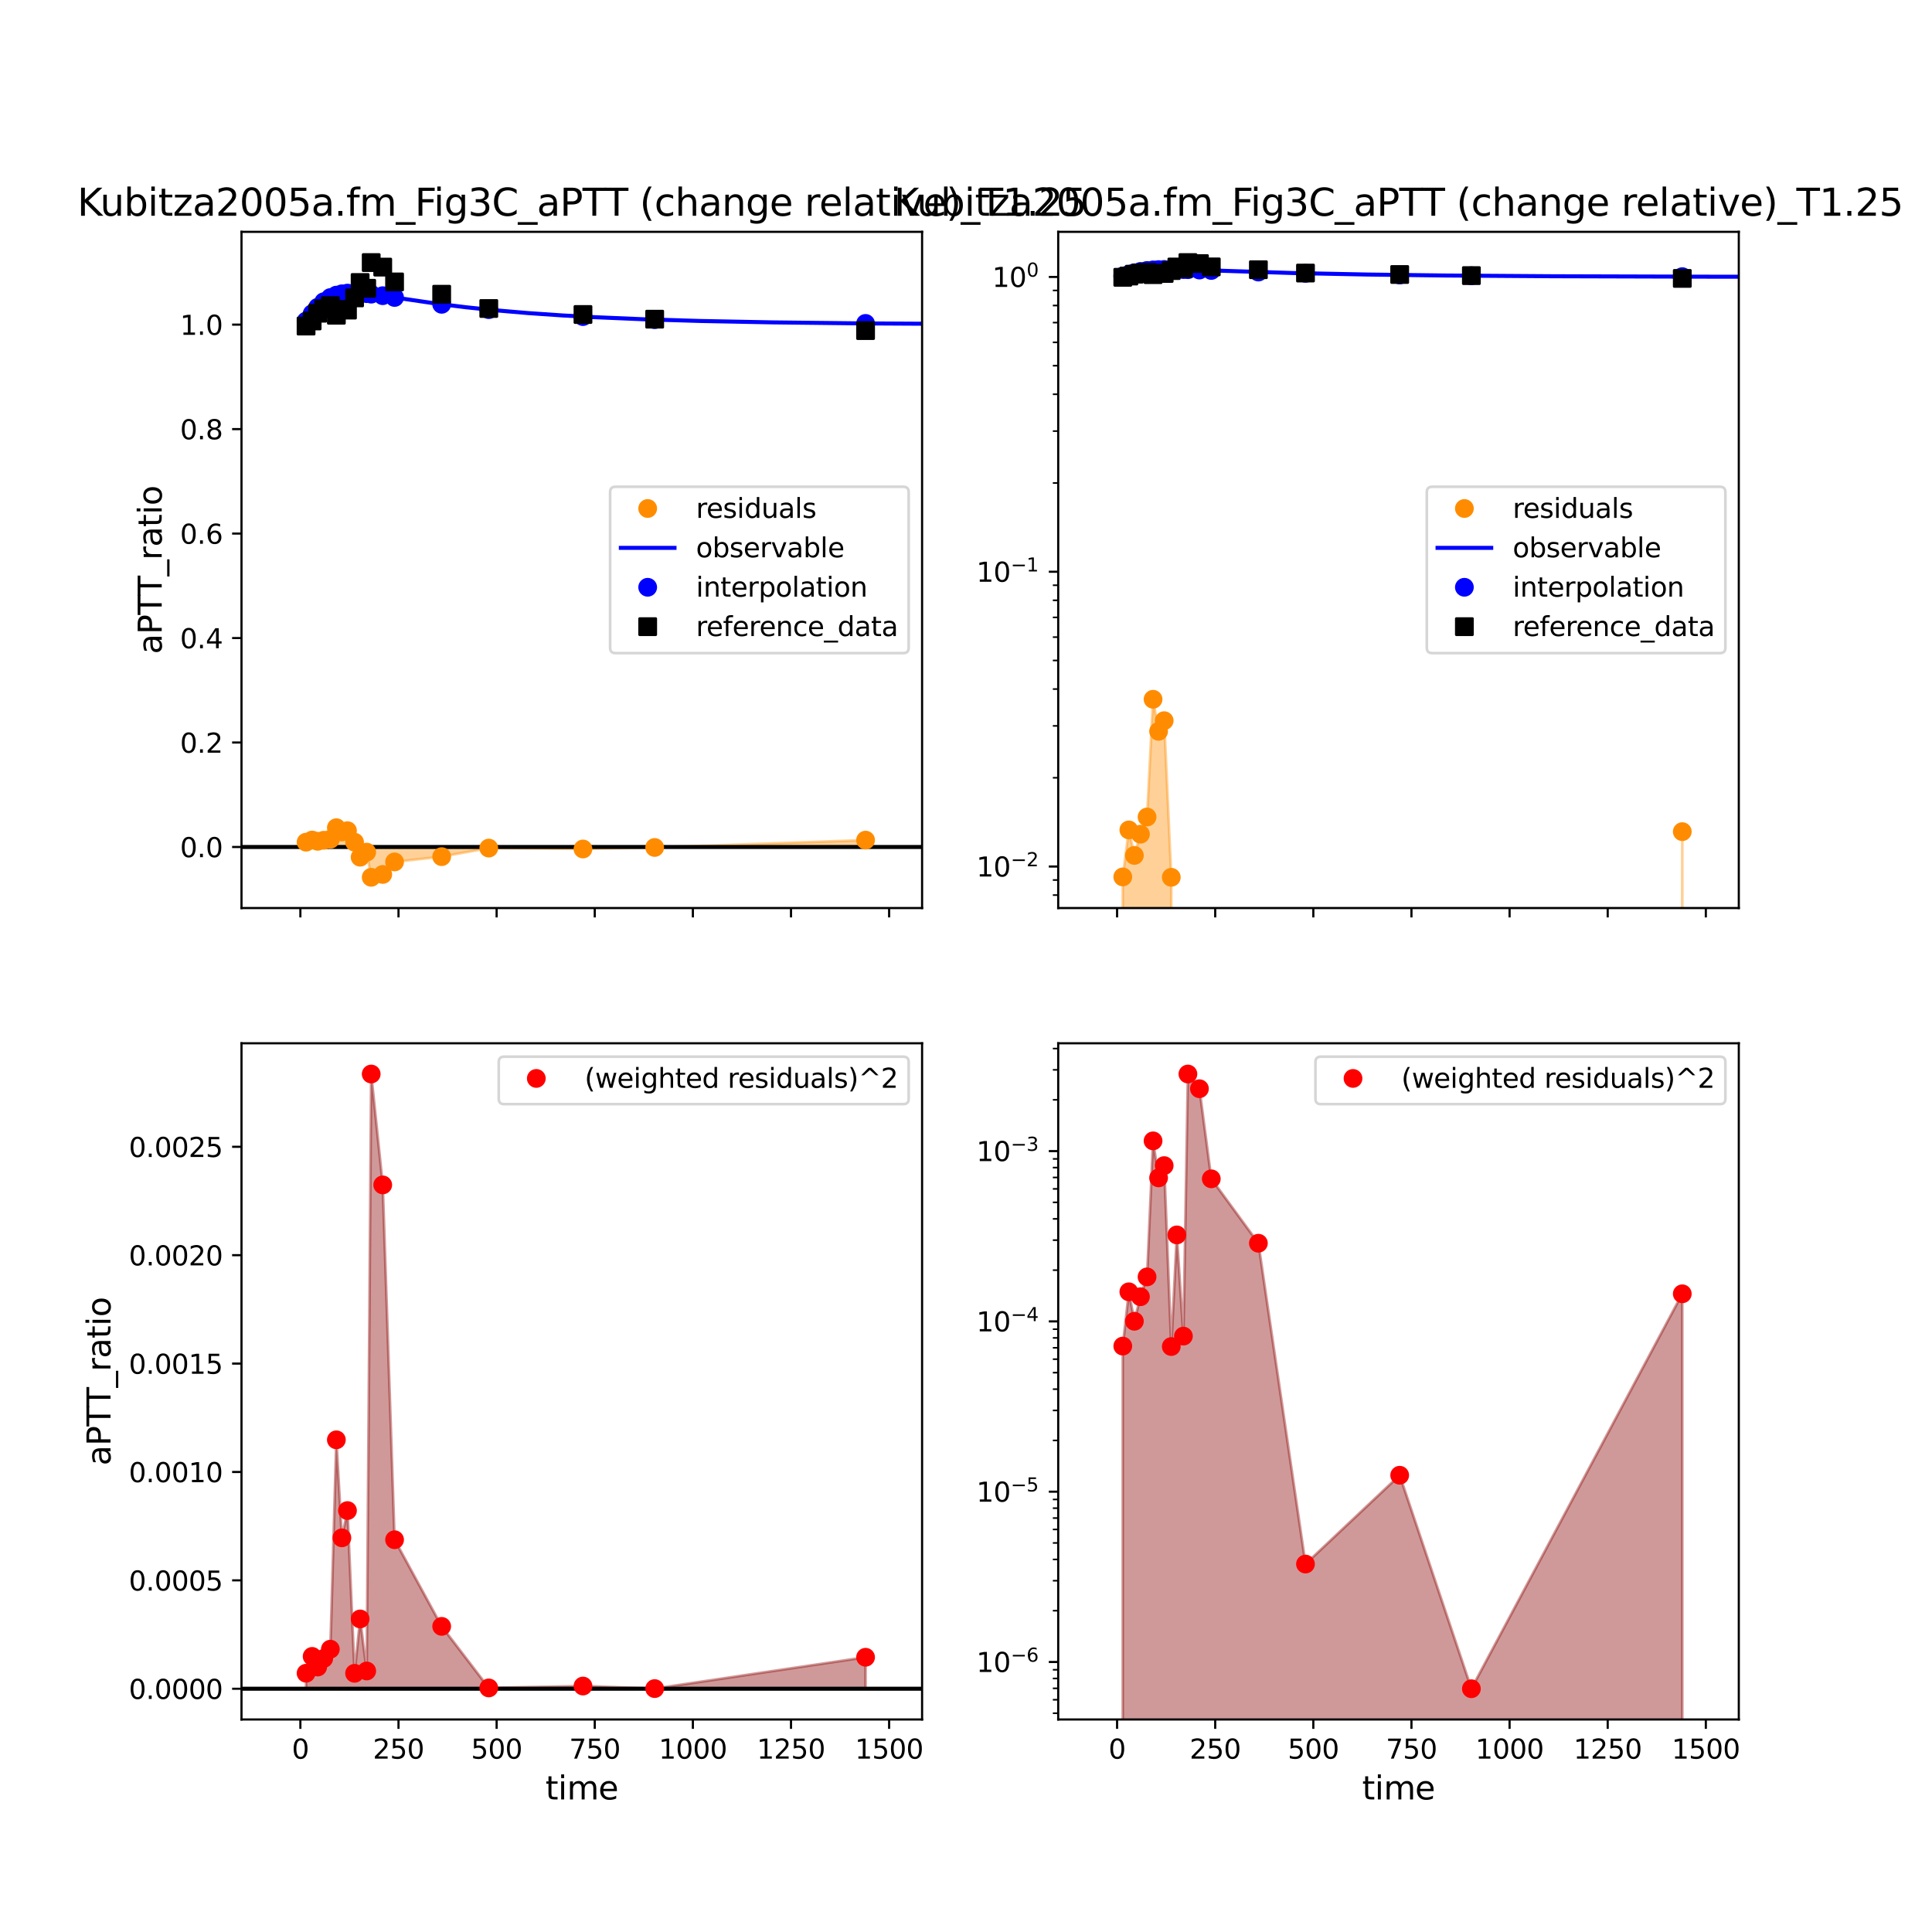 <?xml version="1.0" encoding="utf-8" standalone="no"?>
<!DOCTYPE svg PUBLIC "-//W3C//DTD SVG 1.1//EN"
  "http://www.w3.org/Graphics/SVG/1.1/DTD/svg11.dtd">
<svg xmlns:xlink="http://www.w3.org/1999/xlink" width="720pt" height="720pt" viewBox="0 0 720 720" xmlns="http://www.w3.org/2000/svg" version="1.1">
 <defs>
  <style type="text/css">*{stroke-linejoin: round; stroke-linecap: butt}</style>
 </defs>
 <g id="figure_1">
  <g id="patch_1">
   <path d="M 0 720 
L 720 720 
L 720 0 
L 0 0 
z
" style="fill: #ffffff"/>
  </g>
  <g id="axes_1">
   <g id="patch_2">
    <path d="M 90 338.4 
L 343.636 338.4 
L 343.636 86.4 
L 90 86.4 
z
" style="fill: #ffffff"/>
   </g>
   <g id="PolyCollection_1">
    <defs>
     <path id="m16d60db07f" d="M 114.065 -404.351 
L 114.065 -406.147 
L 116.327 -406.942 
L 118.387 -406.475 
L 120.648 -406.857 
L 123.111 -407.217 
L 125.351 -411.54 
L 127.408 -409.949 
L 129.494 -410.433 
L 132.138 -406.141 
L 134.209 -400.545 
L 136.66 -402.431 
L 138.336 -393.055 
L 142.633 -394.124 
L 147.046 -398.79 
L 164.599 -400.753 
L 182.152 -403.94 
L 217.257 -403.602 
L 243.979 -404.174 
L 322.573 -406.908 
L 322.573 -404.351 
L 322.573 -404.351 
L 243.979 -404.351 
L 217.257 -404.351 
L 182.152 -404.351 
L 164.599 -404.351 
L 147.046 -404.351 
L 142.633 -404.351 
L 138.336 -404.351 
L 136.66 -404.351 
L 134.209 -404.351 
L 132.138 -404.351 
L 129.494 -404.351 
L 127.408 -404.351 
L 125.351 -404.351 
L 123.111 -404.351 
L 120.648 -404.351 
L 118.387 -404.351 
L 116.327 -404.351 
L 114.065 -404.351 
z
" style="stroke: #ff8c00; stroke-opacity: 0.4"/>
    </defs>
    <g clip-path="url(#p280ae88efc)">
     <use xlink:href="#m16d60db07f" x="0" y="720" style="fill: #ff8c00; fill-opacity: 0.4; stroke: #ff8c00; stroke-opacity: 0.4"/>
    </g>
   </g>
   <g id="matplotlib.axis_1">
    <g id="xtick_1">
     <g id="line2d_1">
      <defs>
       <path id="mdc9b8ffa74" d="M 0 0 
L 0 3.5 
" style="stroke: #000000; stroke-width: 0.8"/>
      </defs>
      <g>
       <use xlink:href="#mdc9b8ffa74" x="111.941" y="338.4" style="stroke: #000000; stroke-width: 0.8"/>
      </g>
     </g>
    </g>
    <g id="xtick_2">
     <g id="line2d_2">
      <g>
       <use xlink:href="#mdc9b8ffa74" x="148.509" y="338.4" style="stroke: #000000; stroke-width: 0.8"/>
      </g>
     </g>
    </g>
    <g id="xtick_3">
     <g id="line2d_3">
      <g>
       <use xlink:href="#mdc9b8ffa74" x="185.077" y="338.4" style="stroke: #000000; stroke-width: 0.8"/>
      </g>
     </g>
    </g>
    <g id="xtick_4">
     <g id="line2d_4">
      <g>
       <use xlink:href="#mdc9b8ffa74" x="221.645" y="338.4" style="stroke: #000000; stroke-width: 0.8"/>
      </g>
     </g>
    </g>
    <g id="xtick_5">
     <g id="line2d_5">
      <g>
       <use xlink:href="#mdc9b8ffa74" x="258.213" y="338.4" style="stroke: #000000; stroke-width: 0.8"/>
      </g>
     </g>
    </g>
    <g id="xtick_6">
     <g id="line2d_6">
      <g>
       <use xlink:href="#mdc9b8ffa74" x="294.781" y="338.4" style="stroke: #000000; stroke-width: 0.8"/>
      </g>
     </g>
    </g>
    <g id="xtick_7">
     <g id="line2d_7">
      <g>
       <use xlink:href="#mdc9b8ffa74" x="331.349" y="338.4" style="stroke: #000000; stroke-width: 0.8"/>
      </g>
     </g>
    </g>
   </g>
   <g id="matplotlib.axis_2">
    <g id="ytick_1">
     <g id="line2d_8">
      <defs>
       <path id="mc5f7ad8b4a" d="M 0 0 
L -3.5 0 
" style="stroke: #000000; stroke-width: 0.8"/>
      </defs>
      <g>
       <use xlink:href="#mc5f7ad8b4a" x="90" y="315.649" style="stroke: #000000; stroke-width: 0.8"/>
      </g>
     </g>
     <g id="text_1">
      <!-- 0.0 -->
      <g transform="translate(67.097 319.448) scale(0.1 -0.1)">
       <defs>
        <path id="DejaVuSans-30" d="M 2034 4250 
Q 1547 4250 1301 3770 
Q 1056 3291 1056 2328 
Q 1056 1369 1301 889 
Q 1547 409 2034 409 
Q 2525 409 2770 889 
Q 3016 1369 3016 2328 
Q 3016 3291 2770 3770 
Q 2525 4250 2034 4250 
z
M 2034 4750 
Q 2819 4750 3233 4129 
Q 3647 3509 3647 2328 
Q 3647 1150 3233 529 
Q 2819 -91 2034 -91 
Q 1250 -91 836 529 
Q 422 1150 422 2328 
Q 422 3509 836 4129 
Q 1250 4750 2034 4750 
z
" transform="scale(0.016)"/>
        <path id="DejaVuSans-2e" d="M 684 794 
L 1344 794 
L 1344 0 
L 684 0 
L 684 794 
z
" transform="scale(0.016)"/>
       </defs>
       <use xlink:href="#DejaVuSans-30"/>
       <use xlink:href="#DejaVuSans-2e" x="63.623"/>
       <use xlink:href="#DejaVuSans-30" x="95.41"/>
      </g>
     </g>
    </g>
    <g id="ytick_2">
     <g id="line2d_9">
      <g>
       <use xlink:href="#mc5f7ad8b4a" x="90" y="276.714" style="stroke: #000000; stroke-width: 0.8"/>
      </g>
     </g>
     <g id="text_2">
      <!-- 0.2 -->
      <g transform="translate(67.097 280.513) scale(0.1 -0.1)">
       <defs>
        <path id="DejaVuSans-32" d="M 1228 531 
L 3431 531 
L 3431 0 
L 469 0 
L 469 531 
Q 828 903 1448 1529 
Q 2069 2156 2228 2338 
Q 2531 2678 2651 2914 
Q 2772 3150 2772 3378 
Q 2772 3750 2511 3984 
Q 2250 4219 1831 4219 
Q 1534 4219 1204 4116 
Q 875 4013 500 3803 
L 500 4441 
Q 881 4594 1212 4672 
Q 1544 4750 1819 4750 
Q 2544 4750 2975 4387 
Q 3406 4025 3406 3419 
Q 3406 3131 3298 2873 
Q 3191 2616 2906 2266 
Q 2828 2175 2409 1742 
Q 1991 1309 1228 531 
z
" transform="scale(0.016)"/>
       </defs>
       <use xlink:href="#DejaVuSans-30"/>
       <use xlink:href="#DejaVuSans-2e" x="63.623"/>
       <use xlink:href="#DejaVuSans-32" x="95.41"/>
      </g>
     </g>
    </g>
    <g id="ytick_3">
     <g id="line2d_10">
      <g>
       <use xlink:href="#mc5f7ad8b4a" x="90" y="237.78" style="stroke: #000000; stroke-width: 0.8"/>
      </g>
     </g>
     <g id="text_3">
      <!-- 0.4 -->
      <g transform="translate(67.097 241.579) scale(0.1 -0.1)">
       <defs>
        <path id="DejaVuSans-34" d="M 2419 4116 
L 825 1625 
L 2419 1625 
L 2419 4116 
z
M 2253 4666 
L 3047 4666 
L 3047 1625 
L 3713 1625 
L 3713 1100 
L 3047 1100 
L 3047 0 
L 2419 0 
L 2419 1100 
L 313 1100 
L 313 1709 
L 2253 4666 
z
" transform="scale(0.016)"/>
       </defs>
       <use xlink:href="#DejaVuSans-30"/>
       <use xlink:href="#DejaVuSans-2e" x="63.623"/>
       <use xlink:href="#DejaVuSans-34" x="95.41"/>
      </g>
     </g>
    </g>
    <g id="ytick_4">
     <g id="line2d_11">
      <g>
       <use xlink:href="#mc5f7ad8b4a" x="90" y="198.845" style="stroke: #000000; stroke-width: 0.8"/>
      </g>
     </g>
     <g id="text_4">
      <!-- 0.6 -->
      <g transform="translate(67.097 202.644) scale(0.1 -0.1)">
       <defs>
        <path id="DejaVuSans-36" d="M 2113 2584 
Q 1688 2584 1439 2293 
Q 1191 2003 1191 1497 
Q 1191 994 1439 701 
Q 1688 409 2113 409 
Q 2538 409 2786 701 
Q 3034 994 3034 1497 
Q 3034 2003 2786 2293 
Q 2538 2584 2113 2584 
z
M 3366 4563 
L 3366 3988 
Q 3128 4100 2886 4159 
Q 2644 4219 2406 4219 
Q 1781 4219 1451 3797 
Q 1122 3375 1075 2522 
Q 1259 2794 1537 2939 
Q 1816 3084 2150 3084 
Q 2853 3084 3261 2657 
Q 3669 2231 3669 1497 
Q 3669 778 3244 343 
Q 2819 -91 2113 -91 
Q 1303 -91 875 529 
Q 447 1150 447 2328 
Q 447 3434 972 4092 
Q 1497 4750 2381 4750 
Q 2619 4750 2861 4703 
Q 3103 4656 3366 4563 
z
" transform="scale(0.016)"/>
       </defs>
       <use xlink:href="#DejaVuSans-30"/>
       <use xlink:href="#DejaVuSans-2e" x="63.623"/>
       <use xlink:href="#DejaVuSans-36" x="95.41"/>
      </g>
     </g>
    </g>
    <g id="ytick_5">
     <g id="line2d_12">
      <g>
       <use xlink:href="#mc5f7ad8b4a" x="90" y="159.911" style="stroke: #000000; stroke-width: 0.8"/>
      </g>
     </g>
     <g id="text_5">
      <!-- 0.8 -->
      <g transform="translate(67.097 163.71) scale(0.1 -0.1)">
       <defs>
        <path id="DejaVuSans-38" d="M 2034 2216 
Q 1584 2216 1326 1975 
Q 1069 1734 1069 1313 
Q 1069 891 1326 650 
Q 1584 409 2034 409 
Q 2484 409 2743 651 
Q 3003 894 3003 1313 
Q 3003 1734 2745 1975 
Q 2488 2216 2034 2216 
z
M 1403 2484 
Q 997 2584 770 2862 
Q 544 3141 544 3541 
Q 544 4100 942 4425 
Q 1341 4750 2034 4750 
Q 2731 4750 3128 4425 
Q 3525 4100 3525 3541 
Q 3525 3141 3298 2862 
Q 3072 2584 2669 2484 
Q 3125 2378 3379 2068 
Q 3634 1759 3634 1313 
Q 3634 634 3220 271 
Q 2806 -91 2034 -91 
Q 1263 -91 848 271 
Q 434 634 434 1313 
Q 434 1759 690 2068 
Q 947 2378 1403 2484 
z
M 1172 3481 
Q 1172 3119 1398 2916 
Q 1625 2713 2034 2713 
Q 2441 2713 2670 2916 
Q 2900 3119 2900 3481 
Q 2900 3844 2670 4047 
Q 2441 4250 2034 4250 
Q 1625 4250 1398 4047 
Q 1172 3844 1172 3481 
z
" transform="scale(0.016)"/>
       </defs>
       <use xlink:href="#DejaVuSans-30"/>
       <use xlink:href="#DejaVuSans-2e" x="63.623"/>
       <use xlink:href="#DejaVuSans-38" x="95.41"/>
      </g>
     </g>
    </g>
    <g id="ytick_6">
     <g id="line2d_13">
      <g>
       <use xlink:href="#mc5f7ad8b4a" x="90" y="120.976" style="stroke: #000000; stroke-width: 0.8"/>
      </g>
     </g>
     <g id="text_6">
      <!-- 1.0 -->
      <g transform="translate(67.097 124.775) scale(0.1 -0.1)">
       <defs>
        <path id="DejaVuSans-31" d="M 794 531 
L 1825 531 
L 1825 4091 
L 703 3866 
L 703 4441 
L 1819 4666 
L 2450 4666 
L 2450 531 
L 3481 531 
L 3481 0 
L 794 0 
L 794 531 
z
" transform="scale(0.016)"/>
       </defs>
       <use xlink:href="#DejaVuSans-31"/>
       <use xlink:href="#DejaVuSans-2e" x="63.623"/>
       <use xlink:href="#DejaVuSans-30" x="95.41"/>
      </g>
     </g>
    </g>
    <g id="text_7">
     <!-- aPTT_ratio -->
     <g transform="translate(60.267 243.753) rotate(-90) scale(0.12 -0.12)">
      <defs>
       <path id="DejaVuSans-61" d="M 2194 1759 
Q 1497 1759 1228 1600 
Q 959 1441 959 1056 
Q 959 750 1161 570 
Q 1363 391 1709 391 
Q 2188 391 2477 730 
Q 2766 1069 2766 1631 
L 2766 1759 
L 2194 1759 
z
M 3341 1997 
L 3341 0 
L 2766 0 
L 2766 531 
Q 2569 213 2275 61 
Q 1981 -91 1556 -91 
Q 1019 -91 701 211 
Q 384 513 384 1019 
Q 384 1609 779 1909 
Q 1175 2209 1959 2209 
L 2766 2209 
L 2766 2266 
Q 2766 2663 2505 2880 
Q 2244 3097 1772 3097 
Q 1472 3097 1187 3025 
Q 903 2953 641 2809 
L 641 3341 
Q 956 3463 1253 3523 
Q 1550 3584 1831 3584 
Q 2591 3584 2966 3190 
Q 3341 2797 3341 1997 
z
" transform="scale(0.016)"/>
       <path id="DejaVuSans-50" d="M 1259 4147 
L 1259 2394 
L 2053 2394 
Q 2494 2394 2734 2622 
Q 2975 2850 2975 3272 
Q 2975 3691 2734 3919 
Q 2494 4147 2053 4147 
L 1259 4147 
z
M 628 4666 
L 2053 4666 
Q 2838 4666 3239 4311 
Q 3641 3956 3641 3272 
Q 3641 2581 3239 2228 
Q 2838 1875 2053 1875 
L 1259 1875 
L 1259 0 
L 628 0 
L 628 4666 
z
" transform="scale(0.016)"/>
       <path id="DejaVuSans-54" d="M -19 4666 
L 3928 4666 
L 3928 4134 
L 2272 4134 
L 2272 0 
L 1638 0 
L 1638 4134 
L -19 4134 
L -19 4666 
z
" transform="scale(0.016)"/>
       <path id="DejaVuSans-5f" d="M 3263 -1063 
L 3263 -1509 
L -63 -1509 
L -63 -1063 
L 3263 -1063 
z
" transform="scale(0.016)"/>
       <path id="DejaVuSans-72" d="M 2631 2963 
Q 2534 3019 2420 3045 
Q 2306 3072 2169 3072 
Q 1681 3072 1420 2755 
Q 1159 2438 1159 1844 
L 1159 0 
L 581 0 
L 581 3500 
L 1159 3500 
L 1159 2956 
Q 1341 3275 1631 3429 
Q 1922 3584 2338 3584 
Q 2397 3584 2469 3576 
Q 2541 3569 2628 3553 
L 2631 2963 
z
" transform="scale(0.016)"/>
       <path id="DejaVuSans-74" d="M 1172 4494 
L 1172 3500 
L 2356 3500 
L 2356 3053 
L 1172 3053 
L 1172 1153 
Q 1172 725 1289 603 
Q 1406 481 1766 481 
L 2356 481 
L 2356 0 
L 1766 0 
Q 1100 0 847 248 
Q 594 497 594 1153 
L 594 3053 
L 172 3053 
L 172 3500 
L 594 3500 
L 594 4494 
L 1172 4494 
z
" transform="scale(0.016)"/>
       <path id="DejaVuSans-69" d="M 603 3500 
L 1178 3500 
L 1178 0 
L 603 0 
L 603 3500 
z
M 603 4863 
L 1178 4863 
L 1178 4134 
L 603 4134 
L 603 4863 
z
" transform="scale(0.016)"/>
       <path id="DejaVuSans-6f" d="M 1959 3097 
Q 1497 3097 1228 2736 
Q 959 2375 959 1747 
Q 959 1119 1226 758 
Q 1494 397 1959 397 
Q 2419 397 2687 759 
Q 2956 1122 2956 1747 
Q 2956 2369 2687 2733 
Q 2419 3097 1959 3097 
z
M 1959 3584 
Q 2709 3584 3137 3096 
Q 3566 2609 3566 1747 
Q 3566 888 3137 398 
Q 2709 -91 1959 -91 
Q 1206 -91 779 398 
Q 353 888 353 1747 
Q 353 2609 779 3096 
Q 1206 3584 1959 3584 
z
" transform="scale(0.016)"/>
      </defs>
      <use xlink:href="#DejaVuSans-61"/>
      <use xlink:href="#DejaVuSans-50" x="61.279"/>
      <use xlink:href="#DejaVuSans-54" x="121.582"/>
      <use xlink:href="#DejaVuSans-54" x="180.916"/>
      <use xlink:href="#DejaVuSans-5f" x="242"/>
      <use xlink:href="#DejaVuSans-72" x="292"/>
      <use xlink:href="#DejaVuSans-61" x="333.113"/>
      <use xlink:href="#DejaVuSans-74" x="394.393"/>
      <use xlink:href="#DejaVuSans-69" x="433.602"/>
      <use xlink:href="#DejaVuSans-6f" x="461.385"/>
     </g>
    </g>
   </g>
   <g id="line2d_14">
    <path d="M 90 315.649 
L 343.636 315.649 
" clip-path="url(#p280ae88efc)" style="fill: none; stroke: #000000; stroke-width: 1.5; stroke-linecap: square"/>
   </g>
   <g id="line2d_15">
    <defs>
     <path id="m1c0845ad00" d="M 0 3 
C 0.796 3 1.559 2.684 2.121 2.121 
C 2.684 1.559 3 0.796 3 0 
C 3 -0.796 2.684 -1.559 2.121 -2.121 
C 1.559 -2.684 0.796 -3 0 -3 
C -0.796 -3 -1.559 -2.684 -2.121 -2.121 
C -2.684 -1.559 -3 -0.796 -3 0 
C -3 0.796 -2.684 1.559 -2.121 2.121 
C -1.559 2.684 -0.796 3 0 3 
z
" style="stroke: #ff8c00"/>
    </defs>
    <g clip-path="url(#p280ae88efc)">
     <use xlink:href="#m1c0845ad00" x="114.065" y="313.853" style="fill: #ff8c00; stroke: #ff8c00"/>
     <use xlink:href="#m1c0845ad00" x="116.327" y="313.058" style="fill: #ff8c00; stroke: #ff8c00"/>
     <use xlink:href="#m1c0845ad00" x="118.387" y="313.525" style="fill: #ff8c00; stroke: #ff8c00"/>
     <use xlink:href="#m1c0845ad00" x="120.648" y="313.143" style="fill: #ff8c00; stroke: #ff8c00"/>
     <use xlink:href="#m1c0845ad00" x="123.111" y="312.783" style="fill: #ff8c00; stroke: #ff8c00"/>
     <use xlink:href="#m1c0845ad00" x="125.351" y="308.46" style="fill: #ff8c00; stroke: #ff8c00"/>
     <use xlink:href="#m1c0845ad00" x="127.408" y="310.051" style="fill: #ff8c00; stroke: #ff8c00"/>
     <use xlink:href="#m1c0845ad00" x="129.494" y="309.567" style="fill: #ff8c00; stroke: #ff8c00"/>
     <use xlink:href="#m1c0845ad00" x="132.138" y="313.859" style="fill: #ff8c00; stroke: #ff8c00"/>
     <use xlink:href="#m1c0845ad00" x="134.209" y="319.455" style="fill: #ff8c00; stroke: #ff8c00"/>
     <use xlink:href="#m1c0845ad00" x="136.66" y="317.569" style="fill: #ff8c00; stroke: #ff8c00"/>
     <use xlink:href="#m1c0845ad00" x="138.336" y="326.945" style="fill: #ff8c00; stroke: #ff8c00"/>
     <use xlink:href="#m1c0845ad00" x="142.633" y="325.876" style="fill: #ff8c00; stroke: #ff8c00"/>
     <use xlink:href="#m1c0845ad00" x="147.046" y="321.21" style="fill: #ff8c00; stroke: #ff8c00"/>
     <use xlink:href="#m1c0845ad00" x="164.599" y="319.247" style="fill: #ff8c00; stroke: #ff8c00"/>
     <use xlink:href="#m1c0845ad00" x="182.152" y="316.06" style="fill: #ff8c00; stroke: #ff8c00"/>
     <use xlink:href="#m1c0845ad00" x="217.257" y="316.398" style="fill: #ff8c00; stroke: #ff8c00"/>
     <use xlink:href="#m1c0845ad00" x="243.979" y="315.826" style="fill: #ff8c00; stroke: #ff8c00"/>
     <use xlink:href="#m1c0845ad00" x="322.573" y="313.092" style="fill: #ff8c00; stroke: #ff8c00"/>
    </g>
   </g>
   <g id="line2d_16">
    <path d="M 111.941 120.976 
L 112.529 120.871 
L 113.092 120.551 
L 113.897 119.83 
L 115.262 118.239 
L 118.259 114.659 
L 120.088 112.907 
L 121.917 111.563 
L 123.746 110.587 
L 125.279 110.006 
L 127.126 109.539 
L 128.972 109.272 
L 131.743 109.149 
L 135.058 109.291 
L 139.461 109.757 
L 146.801 110.817 
L 162.47 113.121 
L 173.735 114.515 
L 184.014 115.583 
L 196.776 116.673 
L 209.537 117.548 
L 220.53 118.159 
L 240.748 119.017 
L 260.965 119.615 
L 287.922 120.14 
L 321.618 120.522 
L 368.792 120.783 
L 442.923 120.926 
L 550.758 120.969 
L 550.758 120.969 
" clip-path="url(#p280ae88efc)" style="fill: none; stroke: #0000ff; stroke-width: 1.5; stroke-linecap: square"/>
   </g>
   <g id="line2d_17">
    <defs>
     <path id="m610e12f0f4" d="M 0 3 
C 0.796 3 1.559 2.684 2.121 2.121 
C 2.684 1.559 3 0.796 3 0 
C 3 -0.796 2.684 -1.559 2.121 -2.121 
C 1.559 -2.684 0.796 -3 0 -3 
C -0.796 -3 -1.559 -2.684 -2.121 -2.121 
C -2.684 -1.559 -3 -0.796 -3 0 
C -3 0.796 -2.684 1.559 -2.121 2.121 
C -1.559 2.684 -0.796 3 0 3 
z
" style="stroke: #0000ff"/>
    </defs>
    <g clip-path="url(#p280ae88efc)">
     <use xlink:href="#m610e12f0f4" x="114.065" y="119.65" style="fill: #0000ff; stroke: #0000ff"/>
     <use xlink:href="#m610e12f0f4" x="116.327" y="116.909" style="fill: #0000ff; stroke: #0000ff"/>
     <use xlink:href="#m610e12f0f4" x="118.387" y="114.526" style="fill: #0000ff; stroke: #0000ff"/>
     <use xlink:href="#m610e12f0f4" x="120.648" y="112.455" style="fill: #0000ff; stroke: #0000ff"/>
     <use xlink:href="#m610e12f0f4" x="123.111" y="110.888" style="fill: #0000ff; stroke: #0000ff"/>
     <use xlink:href="#m610e12f0f4" x="125.351" y="109.985" style="fill: #0000ff; stroke: #0000ff"/>
     <use xlink:href="#m610e12f0f4" x="127.408" y="109.491" style="fill: #0000ff; stroke: #0000ff"/>
     <use xlink:href="#m610e12f0f4" x="129.494" y="109.231" style="fill: #0000ff; stroke: #0000ff"/>
     <use xlink:href="#m610e12f0f4" x="132.138" y="109.155" style="fill: #0000ff; stroke: #0000ff"/>
     <use xlink:href="#m610e12f0f4" x="134.209" y="109.237" style="fill: #0000ff; stroke: #0000ff"/>
     <use xlink:href="#m610e12f0f4" x="136.66" y="109.435" style="fill: #0000ff; stroke: #0000ff"/>
     <use xlink:href="#m610e12f0f4" x="138.336" y="109.619" style="fill: #0000ff; stroke: #0000ff"/>
     <use xlink:href="#m610e12f0f4" x="142.633" y="110.193" style="fill: #0000ff; stroke: #0000ff"/>
     <use xlink:href="#m610e12f0f4" x="147.046" y="110.855" style="fill: #0000ff; stroke: #0000ff"/>
     <use xlink:href="#m610e12f0f4" x="164.599" y="113.403" style="fill: #0000ff; stroke: #0000ff"/>
     <use xlink:href="#m610e12f0f4" x="182.152" y="115.395" style="fill: #0000ff; stroke: #0000ff"/>
     <use xlink:href="#m610e12f0f4" x="217.257" y="117.984" style="fill: #0000ff; stroke: #0000ff"/>
     <use xlink:href="#m610e12f0f4" x="243.979" y="119.124" style="fill: #0000ff; stroke: #0000ff"/>
     <use xlink:href="#m610e12f0f4" x="322.573" y="120.53" style="fill: #0000ff; stroke: #0000ff"/>
    </g>
   </g>
   <g id="line2d_18">
    <defs>
     <path id="m09e105965f" d="M -3 3 
L 3 3 
L 3 -3 
L -3 -3 
z
" style="stroke: #000000; stroke-linejoin: miter"/>
    </defs>
    <g clip-path="url(#p280ae88efc)">
     <use xlink:href="#m09e105965f" x="114.065" y="121.519" style="stroke: #000000; stroke-linejoin: miter"/>
     <use xlink:href="#m09e105965f" x="116.327" y="119.608" style="stroke: #000000; stroke-linejoin: miter"/>
     <use xlink:href="#m09e105965f" x="118.387" y="116.737" style="stroke: #000000; stroke-linejoin: miter"/>
     <use xlink:href="#m09e105965f" x="120.648" y="115.065" style="stroke: #000000; stroke-linejoin: miter"/>
     <use xlink:href="#m09e105965f" x="123.111" y="113.873" style="stroke: #000000; stroke-linejoin: miter"/>
     <use xlink:href="#m09e105965f" x="125.351" y="117.472" style="stroke: #000000; stroke-linejoin: miter"/>
     <use xlink:href="#m09e105965f" x="127.408" y="115.32" style="stroke: #000000; stroke-linejoin: miter"/>
     <use xlink:href="#m09e105965f" x="129.494" y="115.565" style="stroke: #000000; stroke-linejoin: miter"/>
     <use xlink:href="#m09e105965f" x="132.138" y="111.018" style="stroke: #000000; stroke-linejoin: miter"/>
     <use xlink:href="#m09e105965f" x="134.209" y="105.273" style="stroke: #000000; stroke-linejoin: miter"/>
     <use xlink:href="#m09e105965f" x="136.66" y="107.435" style="stroke: #000000; stroke-linejoin: miter"/>
     <use xlink:href="#m09e105965f" x="138.336" y="97.855" style="stroke: #000000; stroke-linejoin: miter"/>
     <use xlink:href="#m09e105965f" x="142.633" y="99.541" style="stroke: #000000; stroke-linejoin: miter"/>
     <use xlink:href="#m09e105965f" x="147.046" y="105.062" style="stroke: #000000; stroke-linejoin: miter"/>
     <use xlink:href="#m09e105965f" x="164.599" y="109.655" style="stroke: #000000; stroke-linejoin: miter"/>
     <use xlink:href="#m09e105965f" x="182.152" y="114.967" style="stroke: #000000; stroke-linejoin: miter"/>
     <use xlink:href="#m09e105965f" x="217.257" y="117.203" style="stroke: #000000; stroke-linejoin: miter"/>
     <use xlink:href="#m09e105965f" x="243.979" y="118.94" style="stroke: #000000; stroke-linejoin: miter"/>
     <use xlink:href="#m09e105965f" x="322.573" y="123.192" style="stroke: #000000; stroke-linejoin: miter"/>
    </g>
   </g>
   <g id="patch_3">
    <path d="M 90 338.4 
L 90 86.4 
" style="fill: none; stroke: #000000; stroke-width: 0.8; stroke-linejoin: miter; stroke-linecap: square"/>
   </g>
   <g id="patch_4">
    <path d="M 343.636 338.4 
L 343.636 86.4 
" style="fill: none; stroke: #000000; stroke-width: 0.8; stroke-linejoin: miter; stroke-linecap: square"/>
   </g>
   <g id="patch_5">
    <path d="M 90 338.4 
L 343.636 338.4 
" style="fill: none; stroke: #000000; stroke-width: 0.8; stroke-linejoin: miter; stroke-linecap: square"/>
   </g>
   <g id="patch_6">
    <path d="M 90 86.4 
L 343.636 86.4 
" style="fill: none; stroke: #000000; stroke-width: 0.8; stroke-linejoin: miter; stroke-linecap: square"/>
   </g>
   <g id="text_8">
    <!-- Kubitza2005a.fm_Fig3C_aPTT (change relative)_T1.25 -->
    <g transform="translate(28.809 80.4) scale(0.14 -0.14)">
     <defs>
      <path id="DejaVuSans-4b" d="M 628 4666 
L 1259 4666 
L 1259 2694 
L 3353 4666 
L 4166 4666 
L 1850 2491 
L 4331 0 
L 3500 0 
L 1259 2247 
L 1259 0 
L 628 0 
L 628 4666 
z
" transform="scale(0.016)"/>
      <path id="DejaVuSans-75" d="M 544 1381 
L 544 3500 
L 1119 3500 
L 1119 1403 
Q 1119 906 1312 657 
Q 1506 409 1894 409 
Q 2359 409 2629 706 
Q 2900 1003 2900 1516 
L 2900 3500 
L 3475 3500 
L 3475 0 
L 2900 0 
L 2900 538 
Q 2691 219 2414 64 
Q 2138 -91 1772 -91 
Q 1169 -91 856 284 
Q 544 659 544 1381 
z
M 1991 3584 
L 1991 3584 
z
" transform="scale(0.016)"/>
      <path id="DejaVuSans-62" d="M 3116 1747 
Q 3116 2381 2855 2742 
Q 2594 3103 2138 3103 
Q 1681 3103 1420 2742 
Q 1159 2381 1159 1747 
Q 1159 1113 1420 752 
Q 1681 391 2138 391 
Q 2594 391 2855 752 
Q 3116 1113 3116 1747 
z
M 1159 2969 
Q 1341 3281 1617 3432 
Q 1894 3584 2278 3584 
Q 2916 3584 3314 3078 
Q 3713 2572 3713 1747 
Q 3713 922 3314 415 
Q 2916 -91 2278 -91 
Q 1894 -91 1617 61 
Q 1341 213 1159 525 
L 1159 0 
L 581 0 
L 581 4863 
L 1159 4863 
L 1159 2969 
z
" transform="scale(0.016)"/>
      <path id="DejaVuSans-7a" d="M 353 3500 
L 3084 3500 
L 3084 2975 
L 922 459 
L 3084 459 
L 3084 0 
L 275 0 
L 275 525 
L 2438 3041 
L 353 3041 
L 353 3500 
z
" transform="scale(0.016)"/>
      <path id="DejaVuSans-35" d="M 691 4666 
L 3169 4666 
L 3169 4134 
L 1269 4134 
L 1269 2991 
Q 1406 3038 1543 3061 
Q 1681 3084 1819 3084 
Q 2600 3084 3056 2656 
Q 3513 2228 3513 1497 
Q 3513 744 3044 326 
Q 2575 -91 1722 -91 
Q 1428 -91 1123 -41 
Q 819 9 494 109 
L 494 744 
Q 775 591 1075 516 
Q 1375 441 1709 441 
Q 2250 441 2565 725 
Q 2881 1009 2881 1497 
Q 2881 1984 2565 2268 
Q 2250 2553 1709 2553 
Q 1456 2553 1204 2497 
Q 953 2441 691 2322 
L 691 4666 
z
" transform="scale(0.016)"/>
      <path id="DejaVuSans-66" d="M 2375 4863 
L 2375 4384 
L 1825 4384 
Q 1516 4384 1395 4259 
Q 1275 4134 1275 3809 
L 1275 3500 
L 2222 3500 
L 2222 3053 
L 1275 3053 
L 1275 0 
L 697 0 
L 697 3053 
L 147 3053 
L 147 3500 
L 697 3500 
L 697 3744 
Q 697 4328 969 4595 
Q 1241 4863 1831 4863 
L 2375 4863 
z
" transform="scale(0.016)"/>
      <path id="DejaVuSans-6d" d="M 3328 2828 
Q 3544 3216 3844 3400 
Q 4144 3584 4550 3584 
Q 5097 3584 5394 3201 
Q 5691 2819 5691 2113 
L 5691 0 
L 5113 0 
L 5113 2094 
Q 5113 2597 4934 2840 
Q 4756 3084 4391 3084 
Q 3944 3084 3684 2787 
Q 3425 2491 3425 1978 
L 3425 0 
L 2847 0 
L 2847 2094 
Q 2847 2600 2669 2842 
Q 2491 3084 2119 3084 
Q 1678 3084 1418 2786 
Q 1159 2488 1159 1978 
L 1159 0 
L 581 0 
L 581 3500 
L 1159 3500 
L 1159 2956 
Q 1356 3278 1631 3431 
Q 1906 3584 2284 3584 
Q 2666 3584 2933 3390 
Q 3200 3197 3328 2828 
z
" transform="scale(0.016)"/>
      <path id="DejaVuSans-46" d="M 628 4666 
L 3309 4666 
L 3309 4134 
L 1259 4134 
L 1259 2759 
L 3109 2759 
L 3109 2228 
L 1259 2228 
L 1259 0 
L 628 0 
L 628 4666 
z
" transform="scale(0.016)"/>
      <path id="DejaVuSans-67" d="M 2906 1791 
Q 2906 2416 2648 2759 
Q 2391 3103 1925 3103 
Q 1463 3103 1205 2759 
Q 947 2416 947 1791 
Q 947 1169 1205 825 
Q 1463 481 1925 481 
Q 2391 481 2648 825 
Q 2906 1169 2906 1791 
z
M 3481 434 
Q 3481 -459 3084 -895 
Q 2688 -1331 1869 -1331 
Q 1566 -1331 1297 -1286 
Q 1028 -1241 775 -1147 
L 775 -588 
Q 1028 -725 1275 -790 
Q 1522 -856 1778 -856 
Q 2344 -856 2625 -561 
Q 2906 -266 2906 331 
L 2906 616 
Q 2728 306 2450 153 
Q 2172 0 1784 0 
Q 1141 0 747 490 
Q 353 981 353 1791 
Q 353 2603 747 3093 
Q 1141 3584 1784 3584 
Q 2172 3584 2450 3431 
Q 2728 3278 2906 2969 
L 2906 3500 
L 3481 3500 
L 3481 434 
z
" transform="scale(0.016)"/>
      <path id="DejaVuSans-33" d="M 2597 2516 
Q 3050 2419 3304 2112 
Q 3559 1806 3559 1356 
Q 3559 666 3084 287 
Q 2609 -91 1734 -91 
Q 1441 -91 1130 -33 
Q 819 25 488 141 
L 488 750 
Q 750 597 1062 519 
Q 1375 441 1716 441 
Q 2309 441 2620 675 
Q 2931 909 2931 1356 
Q 2931 1769 2642 2001 
Q 2353 2234 1838 2234 
L 1294 2234 
L 1294 2753 
L 1863 2753 
Q 2328 2753 2575 2939 
Q 2822 3125 2822 3475 
Q 2822 3834 2567 4026 
Q 2313 4219 1838 4219 
Q 1578 4219 1281 4162 
Q 984 4106 628 3988 
L 628 4550 
Q 988 4650 1302 4700 
Q 1616 4750 1894 4750 
Q 2613 4750 3031 4423 
Q 3450 4097 3450 3541 
Q 3450 3153 3228 2886 
Q 3006 2619 2597 2516 
z
" transform="scale(0.016)"/>
      <path id="DejaVuSans-43" d="M 4122 4306 
L 4122 3641 
Q 3803 3938 3442 4084 
Q 3081 4231 2675 4231 
Q 1875 4231 1450 3742 
Q 1025 3253 1025 2328 
Q 1025 1406 1450 917 
Q 1875 428 2675 428 
Q 3081 428 3442 575 
Q 3803 722 4122 1019 
L 4122 359 
Q 3791 134 3420 21 
Q 3050 -91 2638 -91 
Q 1578 -91 968 557 
Q 359 1206 359 2328 
Q 359 3453 968 4101 
Q 1578 4750 2638 4750 
Q 3056 4750 3426 4639 
Q 3797 4528 4122 4306 
z
" transform="scale(0.016)"/>
      <path id="DejaVuSans-20" transform="scale(0.016)"/>
      <path id="DejaVuSans-28" d="M 1984 4856 
Q 1566 4138 1362 3434 
Q 1159 2731 1159 2009 
Q 1159 1288 1364 580 
Q 1569 -128 1984 -844 
L 1484 -844 
Q 1016 -109 783 600 
Q 550 1309 550 2009 
Q 550 2706 781 3412 
Q 1013 4119 1484 4856 
L 1984 4856 
z
" transform="scale(0.016)"/>
      <path id="DejaVuSans-63" d="M 3122 3366 
L 3122 2828 
Q 2878 2963 2633 3030 
Q 2388 3097 2138 3097 
Q 1578 3097 1268 2742 
Q 959 2388 959 1747 
Q 959 1106 1268 751 
Q 1578 397 2138 397 
Q 2388 397 2633 464 
Q 2878 531 3122 666 
L 3122 134 
Q 2881 22 2623 -34 
Q 2366 -91 2075 -91 
Q 1284 -91 818 406 
Q 353 903 353 1747 
Q 353 2603 823 3093 
Q 1294 3584 2113 3584 
Q 2378 3584 2631 3529 
Q 2884 3475 3122 3366 
z
" transform="scale(0.016)"/>
      <path id="DejaVuSans-68" d="M 3513 2113 
L 3513 0 
L 2938 0 
L 2938 2094 
Q 2938 2591 2744 2837 
Q 2550 3084 2163 3084 
Q 1697 3084 1428 2787 
Q 1159 2491 1159 1978 
L 1159 0 
L 581 0 
L 581 4863 
L 1159 4863 
L 1159 2956 
Q 1366 3272 1645 3428 
Q 1925 3584 2291 3584 
Q 2894 3584 3203 3211 
Q 3513 2838 3513 2113 
z
" transform="scale(0.016)"/>
      <path id="DejaVuSans-6e" d="M 3513 2113 
L 3513 0 
L 2938 0 
L 2938 2094 
Q 2938 2591 2744 2837 
Q 2550 3084 2163 3084 
Q 1697 3084 1428 2787 
Q 1159 2491 1159 1978 
L 1159 0 
L 581 0 
L 581 3500 
L 1159 3500 
L 1159 2956 
Q 1366 3272 1645 3428 
Q 1925 3584 2291 3584 
Q 2894 3584 3203 3211 
Q 3513 2838 3513 2113 
z
" transform="scale(0.016)"/>
      <path id="DejaVuSans-65" d="M 3597 1894 
L 3597 1613 
L 953 1613 
Q 991 1019 1311 708 
Q 1631 397 2203 397 
Q 2534 397 2845 478 
Q 3156 559 3463 722 
L 3463 178 
Q 3153 47 2828 -22 
Q 2503 -91 2169 -91 
Q 1331 -91 842 396 
Q 353 884 353 1716 
Q 353 2575 817 3079 
Q 1281 3584 2069 3584 
Q 2775 3584 3186 3129 
Q 3597 2675 3597 1894 
z
M 3022 2063 
Q 3016 2534 2758 2815 
Q 2500 3097 2075 3097 
Q 1594 3097 1305 2825 
Q 1016 2553 972 2059 
L 3022 2063 
z
" transform="scale(0.016)"/>
      <path id="DejaVuSans-6c" d="M 603 4863 
L 1178 4863 
L 1178 0 
L 603 0 
L 603 4863 
z
" transform="scale(0.016)"/>
      <path id="DejaVuSans-76" d="M 191 3500 
L 800 3500 
L 1894 563 
L 2988 3500 
L 3597 3500 
L 2284 0 
L 1503 0 
L 191 3500 
z
" transform="scale(0.016)"/>
      <path id="DejaVuSans-29" d="M 513 4856 
L 1013 4856 
Q 1481 4119 1714 3412 
Q 1947 2706 1947 2009 
Q 1947 1309 1714 600 
Q 1481 -109 1013 -844 
L 513 -844 
Q 928 -128 1133 580 
Q 1338 1288 1338 2009 
Q 1338 2731 1133 3434 
Q 928 4138 513 4856 
z
" transform="scale(0.016)"/>
     </defs>
     <use xlink:href="#DejaVuSans-4b"/>
     <use xlink:href="#DejaVuSans-75" x="60.576"/>
     <use xlink:href="#DejaVuSans-62" x="123.955"/>
     <use xlink:href="#DejaVuSans-69" x="187.432"/>
     <use xlink:href="#DejaVuSans-74" x="215.215"/>
     <use xlink:href="#DejaVuSans-7a" x="254.424"/>
     <use xlink:href="#DejaVuSans-61" x="306.914"/>
     <use xlink:href="#DejaVuSans-32" x="368.193"/>
     <use xlink:href="#DejaVuSans-30" x="431.816"/>
     <use xlink:href="#DejaVuSans-30" x="495.439"/>
     <use xlink:href="#DejaVuSans-35" x="559.062"/>
     <use xlink:href="#DejaVuSans-61" x="622.686"/>
     <use xlink:href="#DejaVuSans-2e" x="683.965"/>
     <use xlink:href="#DejaVuSans-66" x="715.752"/>
     <use xlink:href="#DejaVuSans-6d" x="750.957"/>
     <use xlink:href="#DejaVuSans-5f" x="848.369"/>
     <use xlink:href="#DejaVuSans-46" x="898.369"/>
     <use xlink:href="#DejaVuSans-69" x="948.639"/>
     <use xlink:href="#DejaVuSans-67" x="976.422"/>
     <use xlink:href="#DejaVuSans-33" x="1039.898"/>
     <use xlink:href="#DejaVuSans-43" x="1103.521"/>
     <use xlink:href="#DejaVuSans-5f" x="1173.346"/>
     <use xlink:href="#DejaVuSans-61" x="1223.346"/>
     <use xlink:href="#DejaVuSans-50" x="1284.625"/>
     <use xlink:href="#DejaVuSans-54" x="1344.928"/>
     <use xlink:href="#DejaVuSans-54" x="1404.262"/>
     <use xlink:href="#DejaVuSans-20" x="1465.346"/>
     <use xlink:href="#DejaVuSans-28" x="1497.133"/>
     <use xlink:href="#DejaVuSans-63" x="1536.146"/>
     <use xlink:href="#DejaVuSans-68" x="1591.127"/>
     <use xlink:href="#DejaVuSans-61" x="1654.506"/>
     <use xlink:href="#DejaVuSans-6e" x="1715.785"/>
     <use xlink:href="#DejaVuSans-67" x="1779.164"/>
     <use xlink:href="#DejaVuSans-65" x="1842.641"/>
     <use xlink:href="#DejaVuSans-20" x="1904.164"/>
     <use xlink:href="#DejaVuSans-72" x="1935.951"/>
     <use xlink:href="#DejaVuSans-65" x="1974.814"/>
     <use xlink:href="#DejaVuSans-6c" x="2036.338"/>
     <use xlink:href="#DejaVuSans-61" x="2064.121"/>
     <use xlink:href="#DejaVuSans-74" x="2125.4"/>
     <use xlink:href="#DejaVuSans-69" x="2164.609"/>
     <use xlink:href="#DejaVuSans-76" x="2192.393"/>
     <use xlink:href="#DejaVuSans-65" x="2251.572"/>
     <use xlink:href="#DejaVuSans-29" x="2313.096"/>
     <use xlink:href="#DejaVuSans-5f" x="2352.109"/>
     <use xlink:href="#DejaVuSans-54" x="2402.109"/>
     <use xlink:href="#DejaVuSans-31" x="2463.193"/>
     <use xlink:href="#DejaVuSans-2e" x="2526.816"/>
     <use xlink:href="#DejaVuSans-32" x="2558.604"/>
     <use xlink:href="#DejaVuSans-35" x="2622.227"/>
    </g>
   </g>
   <g id="legend_1">
    <g id="patch_7">
     <path d="M 229.371 243.395 
L 336.636 243.395 
Q 338.636 243.395 338.636 241.395 
L 338.636 183.405 
Q 338.636 181.405 336.636 181.405 
L 229.371 181.405 
Q 227.371 181.405 227.371 183.405 
L 227.371 241.395 
Q 227.371 243.395 229.371 243.395 
z
" style="fill: #ffffff; opacity: 0.8; stroke: #cccccc; stroke-linejoin: miter"/>
    </g>
    <g id="line2d_19">
     <g>
      <use xlink:href="#m1c0845ad00" x="241.371" y="189.503" style="fill: #ff8c00; stroke: #ff8c00"/>
     </g>
    </g>
    <g id="text_9">
     <!-- residuals -->
     <g transform="translate(259.371 193.003) scale(0.1 -0.1)">
      <defs>
       <path id="DejaVuSans-73" d="M 2834 3397 
L 2834 2853 
Q 2591 2978 2328 3040 
Q 2066 3103 1784 3103 
Q 1356 3103 1142 2972 
Q 928 2841 928 2578 
Q 928 2378 1081 2264 
Q 1234 2150 1697 2047 
L 1894 2003 
Q 2506 1872 2764 1633 
Q 3022 1394 3022 966 
Q 3022 478 2636 193 
Q 2250 -91 1575 -91 
Q 1294 -91 989 -36 
Q 684 19 347 128 
L 347 722 
Q 666 556 975 473 
Q 1284 391 1588 391 
Q 1994 391 2212 530 
Q 2431 669 2431 922 
Q 2431 1156 2273 1281 
Q 2116 1406 1581 1522 
L 1381 1569 
Q 847 1681 609 1914 
Q 372 2147 372 2553 
Q 372 3047 722 3315 
Q 1072 3584 1716 3584 
Q 2034 3584 2315 3537 
Q 2597 3491 2834 3397 
z
" transform="scale(0.016)"/>
       <path id="DejaVuSans-64" d="M 2906 2969 
L 2906 4863 
L 3481 4863 
L 3481 0 
L 2906 0 
L 2906 525 
Q 2725 213 2448 61 
Q 2172 -91 1784 -91 
Q 1150 -91 751 415 
Q 353 922 353 1747 
Q 353 2572 751 3078 
Q 1150 3584 1784 3584 
Q 2172 3584 2448 3432 
Q 2725 3281 2906 2969 
z
M 947 1747 
Q 947 1113 1208 752 
Q 1469 391 1925 391 
Q 2381 391 2643 752 
Q 2906 1113 2906 1747 
Q 2906 2381 2643 2742 
Q 2381 3103 1925 3103 
Q 1469 3103 1208 2742 
Q 947 2381 947 1747 
z
" transform="scale(0.016)"/>
      </defs>
      <use xlink:href="#DejaVuSans-72"/>
      <use xlink:href="#DejaVuSans-65" x="38.863"/>
      <use xlink:href="#DejaVuSans-73" x="100.387"/>
      <use xlink:href="#DejaVuSans-69" x="152.486"/>
      <use xlink:href="#DejaVuSans-64" x="180.27"/>
      <use xlink:href="#DejaVuSans-75" x="243.746"/>
      <use xlink:href="#DejaVuSans-61" x="307.125"/>
      <use xlink:href="#DejaVuSans-6c" x="368.404"/>
      <use xlink:href="#DejaVuSans-73" x="396.188"/>
     </g>
    </g>
    <g id="line2d_20">
     <path d="M 231.371 204.181 
L 241.371 204.181 
L 251.371 204.181 
" style="fill: none; stroke: #0000ff; stroke-width: 1.5; stroke-linecap: square"/>
    </g>
    <g id="text_10">
     <!-- observable -->
     <g transform="translate(259.371 207.681) scale(0.1 -0.1)">
      <use xlink:href="#DejaVuSans-6f"/>
      <use xlink:href="#DejaVuSans-62" x="61.182"/>
      <use xlink:href="#DejaVuSans-73" x="124.658"/>
      <use xlink:href="#DejaVuSans-65" x="176.758"/>
      <use xlink:href="#DejaVuSans-72" x="238.281"/>
      <use xlink:href="#DejaVuSans-76" x="279.395"/>
      <use xlink:href="#DejaVuSans-61" x="338.574"/>
      <use xlink:href="#DejaVuSans-62" x="399.854"/>
      <use xlink:href="#DejaVuSans-6c" x="463.33"/>
      <use xlink:href="#DejaVuSans-65" x="491.113"/>
     </g>
    </g>
    <g id="line2d_21">
     <g>
      <use xlink:href="#m610e12f0f4" x="241.371" y="218.859" style="fill: #0000ff; stroke: #0000ff"/>
     </g>
    </g>
    <g id="text_11">
     <!-- interpolation -->
     <g transform="translate(259.371 222.359) scale(0.1 -0.1)">
      <defs>
       <path id="DejaVuSans-70" d="M 1159 525 
L 1159 -1331 
L 581 -1331 
L 581 3500 
L 1159 3500 
L 1159 2969 
Q 1341 3281 1617 3432 
Q 1894 3584 2278 3584 
Q 2916 3584 3314 3078 
Q 3713 2572 3713 1747 
Q 3713 922 3314 415 
Q 2916 -91 2278 -91 
Q 1894 -91 1617 61 
Q 1341 213 1159 525 
z
M 3116 1747 
Q 3116 2381 2855 2742 
Q 2594 3103 2138 3103 
Q 1681 3103 1420 2742 
Q 1159 2381 1159 1747 
Q 1159 1113 1420 752 
Q 1681 391 2138 391 
Q 2594 391 2855 752 
Q 3116 1113 3116 1747 
z
" transform="scale(0.016)"/>
      </defs>
      <use xlink:href="#DejaVuSans-69"/>
      <use xlink:href="#DejaVuSans-6e" x="27.783"/>
      <use xlink:href="#DejaVuSans-74" x="91.162"/>
      <use xlink:href="#DejaVuSans-65" x="130.371"/>
      <use xlink:href="#DejaVuSans-72" x="191.895"/>
      <use xlink:href="#DejaVuSans-70" x="233.008"/>
      <use xlink:href="#DejaVuSans-6f" x="296.484"/>
      <use xlink:href="#DejaVuSans-6c" x="357.666"/>
      <use xlink:href="#DejaVuSans-61" x="385.449"/>
      <use xlink:href="#DejaVuSans-74" x="446.729"/>
      <use xlink:href="#DejaVuSans-69" x="485.938"/>
      <use xlink:href="#DejaVuSans-6f" x="513.721"/>
      <use xlink:href="#DejaVuSans-6e" x="574.902"/>
     </g>
    </g>
    <g id="line2d_22">
     <g>
      <use xlink:href="#m09e105965f" x="241.371" y="233.537" style="stroke: #000000; stroke-linejoin: miter"/>
     </g>
    </g>
    <g id="text_12">
     <!-- reference_data -->
     <g transform="translate(259.371 237.037) scale(0.1 -0.1)">
      <use xlink:href="#DejaVuSans-72"/>
      <use xlink:href="#DejaVuSans-65" x="38.863"/>
      <use xlink:href="#DejaVuSans-66" x="100.387"/>
      <use xlink:href="#DejaVuSans-65" x="135.592"/>
      <use xlink:href="#DejaVuSans-72" x="197.115"/>
      <use xlink:href="#DejaVuSans-65" x="235.979"/>
      <use xlink:href="#DejaVuSans-6e" x="297.502"/>
      <use xlink:href="#DejaVuSans-63" x="360.881"/>
      <use xlink:href="#DejaVuSans-65" x="415.861"/>
      <use xlink:href="#DejaVuSans-5f" x="477.385"/>
      <use xlink:href="#DejaVuSans-64" x="527.385"/>
      <use xlink:href="#DejaVuSans-61" x="590.861"/>
      <use xlink:href="#DejaVuSans-74" x="652.141"/>
      <use xlink:href="#DejaVuSans-61" x="691.35"/>
     </g>
    </g>
   </g>
  </g>
  <g id="axes_2">
   <g id="patch_8">
    <path d="M 394.364 338.4 
L 648 338.4 
L 648 86.4 
L 394.364 86.4 
z
" style="fill: #ffffff"/>
   </g>
   <g id="PolyCollection_2">
    <path d="M 418.429 109963.735 
L 418.429 326.799 
L 420.69 309.29 
L 422.751 318.789 
L 425.011 310.879 
L 427.475 304.481 
L 429.714 260.601 
L 431.772 272.542 
L 433.857 268.579 
L 436.501 326.945 
L 438.573 109963.735 
L 441.023 109963.735 
L 442.7 109963.735 
L 446.996 109963.735 
L 451.41 109963.735 
L 468.963 109963.735 
L 486.515 109963.735 
L 521.621 109963.735 
L 548.343 109963.735 
L 626.937 309.93 
L 626.937 109963.735 
L 626.937 109963.735 
L 548.343 109963.735 
L 521.621 109963.735 
L 486.515 109963.735 
L 468.963 109963.735 
L 451.41 109963.735 
L 446.996 109963.735 
L 442.7 109963.735 
L 441.023 109963.735 
L 438.573 109963.735 
L 436.501 109963.735 
L 433.857 109963.735 
L 431.772 109963.735 
L 429.714 109963.735 
L 427.475 109963.735 
L 425.011 109963.735 
L 422.751 109963.735 
L 420.69 109963.735 
L 418.429 109963.735 
z
" clip-path="url(#p2c223cc601)" style="fill: #ff8c00; fill-opacity: 0.4; stroke: #ff8c00; stroke-opacity: 0.4"/>
   </g>
   <g id="matplotlib.axis_3">
    <g id="xtick_8">
     <g id="line2d_23">
      <g>
       <use xlink:href="#mdc9b8ffa74" x="416.304" y="338.4" style="stroke: #000000; stroke-width: 0.8"/>
      </g>
     </g>
    </g>
    <g id="xtick_9">
     <g id="line2d_24">
      <g>
       <use xlink:href="#mdc9b8ffa74" x="452.873" y="338.4" style="stroke: #000000; stroke-width: 0.8"/>
      </g>
     </g>
    </g>
    <g id="xtick_10">
     <g id="line2d_25">
      <g>
       <use xlink:href="#mdc9b8ffa74" x="489.441" y="338.4" style="stroke: #000000; stroke-width: 0.8"/>
      </g>
     </g>
    </g>
    <g id="xtick_11">
     <g id="line2d_26">
      <g>
       <use xlink:href="#mdc9b8ffa74" x="526.009" y="338.4" style="stroke: #000000; stroke-width: 0.8"/>
      </g>
     </g>
    </g>
    <g id="xtick_12">
     <g id="line2d_27">
      <g>
       <use xlink:href="#mdc9b8ffa74" x="562.577" y="338.4" style="stroke: #000000; stroke-width: 0.8"/>
      </g>
     </g>
    </g>
    <g id="xtick_13">
     <g id="line2d_28">
      <g>
       <use xlink:href="#mdc9b8ffa74" x="599.145" y="338.4" style="stroke: #000000; stroke-width: 0.8"/>
      </g>
     </g>
    </g>
    <g id="xtick_14">
     <g id="line2d_29">
      <g>
       <use xlink:href="#mdc9b8ffa74" x="635.713" y="338.4" style="stroke: #000000; stroke-width: 0.8"/>
      </g>
     </g>
    </g>
   </g>
   <g id="matplotlib.axis_4">
    <g id="ytick_7">
     <g id="line2d_30">
      <g>
       <use xlink:href="#mc5f7ad8b4a" x="394.364" y="322.93" style="stroke: #000000; stroke-width: 0.8"/>
      </g>
     </g>
     <g id="text_13">
      <!-- $\mathdefault{10^{-2}}$ -->
      <g transform="translate(363.864 326.73) scale(0.1 -0.1)">
       <defs>
        <path id="DejaVuSans-2212" d="M 678 2272 
L 4684 2272 
L 4684 1741 
L 678 1741 
L 678 2272 
z
" transform="scale(0.016)"/>
       </defs>
       <use xlink:href="#DejaVuSans-31" transform="translate(0 0.766)"/>
       <use xlink:href="#DejaVuSans-30" transform="translate(63.623 0.766)"/>
       <use xlink:href="#DejaVuSans-2212" transform="translate(128.203 39.047) scale(0.7)"/>
       <use xlink:href="#DejaVuSans-32" transform="translate(186.855 39.047) scale(0.7)"/>
      </g>
     </g>
    </g>
    <g id="ytick_8">
     <g id="line2d_31">
      <g>
       <use xlink:href="#mc5f7ad8b4a" x="394.364" y="213.07" style="stroke: #000000; stroke-width: 0.8"/>
      </g>
     </g>
     <g id="text_14">
      <!-- $\mathdefault{10^{-1}}$ -->
      <g transform="translate(363.864 216.869) scale(0.1 -0.1)">
       <use xlink:href="#DejaVuSans-31" transform="translate(0 0.684)"/>
       <use xlink:href="#DejaVuSans-30" transform="translate(63.623 0.684)"/>
       <use xlink:href="#DejaVuSans-2212" transform="translate(128.203 38.966) scale(0.7)"/>
       <use xlink:href="#DejaVuSans-31" transform="translate(186.855 38.966) scale(0.7)"/>
      </g>
     </g>
    </g>
    <g id="ytick_9">
     <g id="line2d_32">
      <g>
       <use xlink:href="#mc5f7ad8b4a" x="394.364" y="103.209" style="stroke: #000000; stroke-width: 0.8"/>
      </g>
     </g>
     <g id="text_15">
      <!-- $\mathdefault{10^{0}}$ -->
      <g transform="translate(369.764 107.008) scale(0.1 -0.1)">
       <use xlink:href="#DejaVuSans-31" transform="translate(0 0.766)"/>
       <use xlink:href="#DejaVuSans-30" transform="translate(63.623 0.766)"/>
       <use xlink:href="#DejaVuSans-30" transform="translate(128.203 39.047) scale(0.7)"/>
      </g>
     </g>
    </g>
    <g id="ytick_10">
     <g id="line2d_33">
      <defs>
       <path id="mffc40306d7" d="M 0 0 
L -2 0 
" style="stroke: #000000; stroke-width: 0.6"/>
      </defs>
      <g>
       <use xlink:href="#mffc40306d7" x="394.364" y="333.577" style="stroke: #000000; stroke-width: 0.6"/>
      </g>
     </g>
    </g>
    <g id="ytick_11">
     <g id="line2d_34">
      <g>
       <use xlink:href="#mffc40306d7" x="394.364" y="327.957" style="stroke: #000000; stroke-width: 0.6"/>
      </g>
     </g>
    </g>
    <g id="ytick_12">
     <g id="line2d_35">
      <g>
       <use xlink:href="#mffc40306d7" x="394.364" y="289.859" style="stroke: #000000; stroke-width: 0.6"/>
      </g>
     </g>
    </g>
    <g id="ytick_13">
     <g id="line2d_36">
      <g>
       <use xlink:href="#mffc40306d7" x="394.364" y="270.514" style="stroke: #000000; stroke-width: 0.6"/>
      </g>
     </g>
    </g>
    <g id="ytick_14">
     <g id="line2d_37">
      <g>
       <use xlink:href="#mffc40306d7" x="394.364" y="256.788" style="stroke: #000000; stroke-width: 0.6"/>
      </g>
     </g>
    </g>
    <g id="ytick_15">
     <g id="line2d_38">
      <g>
       <use xlink:href="#mffc40306d7" x="394.364" y="246.141" style="stroke: #000000; stroke-width: 0.6"/>
      </g>
     </g>
    </g>
    <g id="ytick_16">
     <g id="line2d_39">
      <g>
       <use xlink:href="#mffc40306d7" x="394.364" y="237.442" style="stroke: #000000; stroke-width: 0.6"/>
      </g>
     </g>
    </g>
    <g id="ytick_17">
     <g id="line2d_40">
      <g>
       <use xlink:href="#mffc40306d7" x="394.364" y="230.087" style="stroke: #000000; stroke-width: 0.6"/>
      </g>
     </g>
    </g>
    <g id="ytick_18">
     <g id="line2d_41">
      <g>
       <use xlink:href="#mffc40306d7" x="394.364" y="223.716" style="stroke: #000000; stroke-width: 0.6"/>
      </g>
     </g>
    </g>
    <g id="ytick_19">
     <g id="line2d_42">
      <g>
       <use xlink:href="#mffc40306d7" x="394.364" y="218.097" style="stroke: #000000; stroke-width: 0.6"/>
      </g>
     </g>
    </g>
    <g id="ytick_20">
     <g id="line2d_43">
      <g>
       <use xlink:href="#mffc40306d7" x="394.364" y="179.998" style="stroke: #000000; stroke-width: 0.6"/>
      </g>
     </g>
    </g>
    <g id="ytick_21">
     <g id="line2d_44">
      <g>
       <use xlink:href="#mffc40306d7" x="394.364" y="160.653" style="stroke: #000000; stroke-width: 0.6"/>
      </g>
     </g>
    </g>
    <g id="ytick_22">
     <g id="line2d_45">
      <g>
       <use xlink:href="#mffc40306d7" x="394.364" y="146.927" style="stroke: #000000; stroke-width: 0.6"/>
      </g>
     </g>
    </g>
    <g id="ytick_23">
     <g id="line2d_46">
      <g>
       <use xlink:href="#mffc40306d7" x="394.364" y="136.281" style="stroke: #000000; stroke-width: 0.6"/>
      </g>
     </g>
    </g>
    <g id="ytick_24">
     <g id="line2d_47">
      <g>
       <use xlink:href="#mffc40306d7" x="394.364" y="127.582" style="stroke: #000000; stroke-width: 0.6"/>
      </g>
     </g>
    </g>
    <g id="ytick_25">
     <g id="line2d_48">
      <g>
       <use xlink:href="#mffc40306d7" x="394.364" y="120.227" style="stroke: #000000; stroke-width: 0.6"/>
      </g>
     </g>
    </g>
    <g id="ytick_26">
     <g id="line2d_49">
      <g>
       <use xlink:href="#mffc40306d7" x="394.364" y="113.856" style="stroke: #000000; stroke-width: 0.6"/>
      </g>
     </g>
    </g>
    <g id="ytick_27">
     <g id="line2d_50">
      <g>
       <use xlink:href="#mffc40306d7" x="394.364" y="108.236" style="stroke: #000000; stroke-width: 0.6"/>
      </g>
     </g>
    </g>
   </g>
   <g id="line2d_51">
    <g clip-path="url(#p2c223cc601)">
     <use xlink:href="#m1c0845ad00" x="418.429" y="326.799" style="fill: #ff8c00; stroke: #ff8c00"/>
     <use xlink:href="#m1c0845ad00" x="420.69" y="309.29" style="fill: #ff8c00; stroke: #ff8c00"/>
     <use xlink:href="#m1c0845ad00" x="422.751" y="318.789" style="fill: #ff8c00; stroke: #ff8c00"/>
     <use xlink:href="#m1c0845ad00" x="425.011" y="310.879" style="fill: #ff8c00; stroke: #ff8c00"/>
     <use xlink:href="#m1c0845ad00" x="427.475" y="304.481" style="fill: #ff8c00; stroke: #ff8c00"/>
     <use xlink:href="#m1c0845ad00" x="429.714" y="260.601" style="fill: #ff8c00; stroke: #ff8c00"/>
     <use xlink:href="#m1c0845ad00" x="431.772" y="272.542" style="fill: #ff8c00; stroke: #ff8c00"/>
     <use xlink:href="#m1c0845ad00" x="433.857" y="268.579" style="fill: #ff8c00; stroke: #ff8c00"/>
     <use xlink:href="#m1c0845ad00" x="436.501" y="326.945" style="fill: #ff8c00; stroke: #ff8c00"/>
     <use xlink:href="#m1c0845ad00" x="437.475" y="51841" style="fill: #ff8c00; stroke: #ff8c00"/>
     <use xlink:href="#m1c0845ad00" x="590.002" y="51841" style="fill: #ff8c00; stroke: #ff8c00"/>
     <use xlink:href="#m1c0845ad00" x="626.937" y="309.93" style="fill: #ff8c00; stroke: #ff8c00"/>
    </g>
   </g>
   <g id="line2d_52">
    <path d="M 416.304 103.209 
L 417.455 103.105 
L 419.159 102.682 
L 423.842 101.398 
L 426.89 100.872 
L 429.642 100.594 
L 433.336 100.424 
L 437.953 100.407 
L 446.761 100.629 
L 481.892 101.75 
L 509.647 102.311 
L 538.372 102.67 
L 578.807 102.949 
L 639.46 103.122 
L 721 103.189 
L 721 103.189 
" clip-path="url(#p2c223cc601)" style="fill: none; stroke: #0000ff; stroke-width: 1.5; stroke-linecap: square"/>
   </g>
   <g id="line2d_53">
    <g clip-path="url(#p2c223cc601)">
     <use xlink:href="#m610e12f0f4" x="418.429" y="102.885" style="fill: #0000ff; stroke: #0000ff"/>
     <use xlink:href="#m610e12f0f4" x="420.69" y="102.223" style="fill: #0000ff; stroke: #0000ff"/>
     <use xlink:href="#m610e12f0f4" x="422.751" y="101.654" style="fill: #0000ff; stroke: #0000ff"/>
     <use xlink:href="#m610e12f0f4" x="425.011" y="101.165" style="fill: #0000ff; stroke: #0000ff"/>
     <use xlink:href="#m610e12f0f4" x="427.475" y="100.799" style="fill: #0000ff; stroke: #0000ff"/>
     <use xlink:href="#m610e12f0f4" x="429.714" y="100.589" style="fill: #0000ff; stroke: #0000ff"/>
     <use xlink:href="#m610e12f0f4" x="431.772" y="100.474" style="fill: #0000ff; stroke: #0000ff"/>
     <use xlink:href="#m610e12f0f4" x="433.857" y="100.414" style="fill: #0000ff; stroke: #0000ff"/>
     <use xlink:href="#m610e12f0f4" x="436.501" y="100.397" style="fill: #0000ff; stroke: #0000ff"/>
     <use xlink:href="#m610e12f0f4" x="438.573" y="100.416" style="fill: #0000ff; stroke: #0000ff"/>
     <use xlink:href="#m610e12f0f4" x="441.023" y="100.461" style="fill: #0000ff; stroke: #0000ff"/>
     <use xlink:href="#m610e12f0f4" x="442.7" y="100.504" style="fill: #0000ff; stroke: #0000ff"/>
     <use xlink:href="#m610e12f0f4" x="446.996" y="100.637" style="fill: #0000ff; stroke: #0000ff"/>
     <use xlink:href="#m610e12f0f4" x="451.41" y="100.791" style="fill: #0000ff; stroke: #0000ff"/>
     <use xlink:href="#m610e12f0f4" x="468.963" y="101.388" style="fill: #0000ff; stroke: #0000ff"/>
     <use xlink:href="#m610e12f0f4" x="486.515" y="101.861" style="fill: #0000ff; stroke: #0000ff"/>
     <use xlink:href="#m610e12f0f4" x="521.621" y="102.482" style="fill: #0000ff; stroke: #0000ff"/>
     <use xlink:href="#m610e12f0f4" x="548.343" y="102.758" style="fill: #0000ff; stroke: #0000ff"/>
     <use xlink:href="#m610e12f0f4" x="626.937" y="103.1" style="fill: #0000ff; stroke: #0000ff"/>
    </g>
   </g>
   <g id="line2d_54">
    <g clip-path="url(#p2c223cc601)">
     <use xlink:href="#m09e105965f" x="418.429" y="103.343" style="stroke: #000000; stroke-linejoin: miter"/>
     <use xlink:href="#m09e105965f" x="420.69" y="102.875" style="stroke: #000000; stroke-linejoin: miter"/>
     <use xlink:href="#m09e105965f" x="422.751" y="102.182" style="stroke: #000000; stroke-linejoin: miter"/>
     <use xlink:href="#m09e105965f" x="425.011" y="101.782" style="stroke: #000000; stroke-linejoin: miter"/>
     <use xlink:href="#m09e105965f" x="427.475" y="101.499" style="stroke: #000000; stroke-linejoin: miter"/>
     <use xlink:href="#m09e105965f" x="429.714" y="102.358" style="stroke: #000000; stroke-linejoin: miter"/>
     <use xlink:href="#m09e105965f" x="431.772" y="101.843" style="stroke: #000000; stroke-linejoin: miter"/>
     <use xlink:href="#m09e105965f" x="433.857" y="101.901" style="stroke: #000000; stroke-linejoin: miter"/>
     <use xlink:href="#m09e105965f" x="436.501" y="100.829" style="stroke: #000000; stroke-linejoin: miter"/>
     <use xlink:href="#m09e105965f" x="438.573" y="99.508" style="stroke: #000000; stroke-linejoin: miter"/>
     <use xlink:href="#m09e105965f" x="441.023" y="100.001" style="stroke: #000000; stroke-linejoin: miter"/>
     <use xlink:href="#m09e105965f" x="442.7" y="97.855" style="stroke: #000000; stroke-linejoin: miter"/>
     <use xlink:href="#m09e105965f" x="446.996" y="98.226" style="stroke: #000000; stroke-linejoin: miter"/>
     <use xlink:href="#m09e105965f" x="451.41" y="99.46" style="stroke: #000000; stroke-linejoin: miter"/>
     <use xlink:href="#m09e105965f" x="468.963" y="100.512" style="stroke: #000000; stroke-linejoin: miter"/>
     <use xlink:href="#m09e105965f" x="486.515" y="101.759" style="stroke: #000000; stroke-linejoin: miter"/>
     <use xlink:href="#m09e105965f" x="521.621" y="102.294" style="stroke: #000000; stroke-linejoin: miter"/>
     <use xlink:href="#m09e105965f" x="548.343" y="102.713" style="stroke: #000000; stroke-linejoin: miter"/>
     <use xlink:href="#m09e105965f" x="626.937" y="103.755" style="stroke: #000000; stroke-linejoin: miter"/>
    </g>
   </g>
   <g id="patch_9">
    <path d="M 394.364 338.4 
L 394.364 86.4 
" style="fill: none; stroke: #000000; stroke-width: 0.8; stroke-linejoin: miter; stroke-linecap: square"/>
   </g>
   <g id="patch_10">
    <path d="M 648 338.4 
L 648 86.4 
" style="fill: none; stroke: #000000; stroke-width: 0.8; stroke-linejoin: miter; stroke-linecap: square"/>
   </g>
   <g id="patch_11">
    <path d="M 394.364 338.4 
L 648 338.4 
" style="fill: none; stroke: #000000; stroke-width: 0.8; stroke-linejoin: miter; stroke-linecap: square"/>
   </g>
   <g id="patch_12">
    <path d="M 394.364 86.4 
L 648 86.4 
" style="fill: none; stroke: #000000; stroke-width: 0.8; stroke-linejoin: miter; stroke-linecap: square"/>
   </g>
   <g id="text_16">
    <!-- Kubitza2005a.fm_Fig3C_aPTT (change relative)_T1.25 -->
    <g transform="translate(333.173 80.4) scale(0.14 -0.14)">
     <use xlink:href="#DejaVuSans-4b"/>
     <use xlink:href="#DejaVuSans-75" x="60.576"/>
     <use xlink:href="#DejaVuSans-62" x="123.955"/>
     <use xlink:href="#DejaVuSans-69" x="187.432"/>
     <use xlink:href="#DejaVuSans-74" x="215.215"/>
     <use xlink:href="#DejaVuSans-7a" x="254.424"/>
     <use xlink:href="#DejaVuSans-61" x="306.914"/>
     <use xlink:href="#DejaVuSans-32" x="368.193"/>
     <use xlink:href="#DejaVuSans-30" x="431.816"/>
     <use xlink:href="#DejaVuSans-30" x="495.439"/>
     <use xlink:href="#DejaVuSans-35" x="559.062"/>
     <use xlink:href="#DejaVuSans-61" x="622.686"/>
     <use xlink:href="#DejaVuSans-2e" x="683.965"/>
     <use xlink:href="#DejaVuSans-66" x="715.752"/>
     <use xlink:href="#DejaVuSans-6d" x="750.957"/>
     <use xlink:href="#DejaVuSans-5f" x="848.369"/>
     <use xlink:href="#DejaVuSans-46" x="898.369"/>
     <use xlink:href="#DejaVuSans-69" x="948.639"/>
     <use xlink:href="#DejaVuSans-67" x="976.422"/>
     <use xlink:href="#DejaVuSans-33" x="1039.898"/>
     <use xlink:href="#DejaVuSans-43" x="1103.521"/>
     <use xlink:href="#DejaVuSans-5f" x="1173.346"/>
     <use xlink:href="#DejaVuSans-61" x="1223.346"/>
     <use xlink:href="#DejaVuSans-50" x="1284.625"/>
     <use xlink:href="#DejaVuSans-54" x="1344.928"/>
     <use xlink:href="#DejaVuSans-54" x="1404.262"/>
     <use xlink:href="#DejaVuSans-20" x="1465.346"/>
     <use xlink:href="#DejaVuSans-28" x="1497.133"/>
     <use xlink:href="#DejaVuSans-63" x="1536.146"/>
     <use xlink:href="#DejaVuSans-68" x="1591.127"/>
     <use xlink:href="#DejaVuSans-61" x="1654.506"/>
     <use xlink:href="#DejaVuSans-6e" x="1715.785"/>
     <use xlink:href="#DejaVuSans-67" x="1779.164"/>
     <use xlink:href="#DejaVuSans-65" x="1842.641"/>
     <use xlink:href="#DejaVuSans-20" x="1904.164"/>
     <use xlink:href="#DejaVuSans-72" x="1935.951"/>
     <use xlink:href="#DejaVuSans-65" x="1974.814"/>
     <use xlink:href="#DejaVuSans-6c" x="2036.338"/>
     <use xlink:href="#DejaVuSans-61" x="2064.121"/>
     <use xlink:href="#DejaVuSans-74" x="2125.4"/>
     <use xlink:href="#DejaVuSans-69" x="2164.609"/>
     <use xlink:href="#DejaVuSans-76" x="2192.393"/>
     <use xlink:href="#DejaVuSans-65" x="2251.572"/>
     <use xlink:href="#DejaVuSans-29" x="2313.096"/>
     <use xlink:href="#DejaVuSans-5f" x="2352.109"/>
     <use xlink:href="#DejaVuSans-54" x="2402.109"/>
     <use xlink:href="#DejaVuSans-31" x="2463.193"/>
     <use xlink:href="#DejaVuSans-2e" x="2526.816"/>
     <use xlink:href="#DejaVuSans-32" x="2558.604"/>
     <use xlink:href="#DejaVuSans-35" x="2622.227"/>
    </g>
   </g>
   <g id="legend_2">
    <g id="patch_13">
     <path d="M 533.734 243.395 
L 641 243.395 
Q 643 243.395 643 241.395 
L 643 183.405 
Q 643 181.405 641 181.405 
L 533.734 181.405 
Q 531.734 181.405 531.734 183.405 
L 531.734 241.395 
Q 531.734 243.395 533.734 243.395 
z
" style="fill: #ffffff; opacity: 0.8; stroke: #cccccc; stroke-linejoin: miter"/>
    </g>
    <g id="line2d_55">
     <g>
      <use xlink:href="#m1c0845ad00" x="545.734" y="189.503" style="fill: #ff8c00; stroke: #ff8c00"/>
     </g>
    </g>
    <g id="text_17">
     <!-- residuals -->
     <g transform="translate(563.734 193.003) scale(0.1 -0.1)">
      <use xlink:href="#DejaVuSans-72"/>
      <use xlink:href="#DejaVuSans-65" x="38.863"/>
      <use xlink:href="#DejaVuSans-73" x="100.387"/>
      <use xlink:href="#DejaVuSans-69" x="152.486"/>
      <use xlink:href="#DejaVuSans-64" x="180.27"/>
      <use xlink:href="#DejaVuSans-75" x="243.746"/>
      <use xlink:href="#DejaVuSans-61" x="307.125"/>
      <use xlink:href="#DejaVuSans-6c" x="368.404"/>
      <use xlink:href="#DejaVuSans-73" x="396.188"/>
     </g>
    </g>
    <g id="line2d_56">
     <path d="M 535.734 204.181 
L 545.734 204.181 
L 555.734 204.181 
" style="fill: none; stroke: #0000ff; stroke-width: 1.5; stroke-linecap: square"/>
    </g>
    <g id="text_18">
     <!-- observable -->
     <g transform="translate(563.734 207.681) scale(0.1 -0.1)">
      <use xlink:href="#DejaVuSans-6f"/>
      <use xlink:href="#DejaVuSans-62" x="61.182"/>
      <use xlink:href="#DejaVuSans-73" x="124.658"/>
      <use xlink:href="#DejaVuSans-65" x="176.758"/>
      <use xlink:href="#DejaVuSans-72" x="238.281"/>
      <use xlink:href="#DejaVuSans-76" x="279.395"/>
      <use xlink:href="#DejaVuSans-61" x="338.574"/>
      <use xlink:href="#DejaVuSans-62" x="399.854"/>
      <use xlink:href="#DejaVuSans-6c" x="463.33"/>
      <use xlink:href="#DejaVuSans-65" x="491.113"/>
     </g>
    </g>
    <g id="line2d_57">
     <g>
      <use xlink:href="#m610e12f0f4" x="545.734" y="218.859" style="fill: #0000ff; stroke: #0000ff"/>
     </g>
    </g>
    <g id="text_19">
     <!-- interpolation -->
     <g transform="translate(563.734 222.359) scale(0.1 -0.1)">
      <use xlink:href="#DejaVuSans-69"/>
      <use xlink:href="#DejaVuSans-6e" x="27.783"/>
      <use xlink:href="#DejaVuSans-74" x="91.162"/>
      <use xlink:href="#DejaVuSans-65" x="130.371"/>
      <use xlink:href="#DejaVuSans-72" x="191.895"/>
      <use xlink:href="#DejaVuSans-70" x="233.008"/>
      <use xlink:href="#DejaVuSans-6f" x="296.484"/>
      <use xlink:href="#DejaVuSans-6c" x="357.666"/>
      <use xlink:href="#DejaVuSans-61" x="385.449"/>
      <use xlink:href="#DejaVuSans-74" x="446.729"/>
      <use xlink:href="#DejaVuSans-69" x="485.938"/>
      <use xlink:href="#DejaVuSans-6f" x="513.721"/>
      <use xlink:href="#DejaVuSans-6e" x="574.902"/>
     </g>
    </g>
    <g id="line2d_58">
     <g>
      <use xlink:href="#m09e105965f" x="545.734" y="233.537" style="stroke: #000000; stroke-linejoin: miter"/>
     </g>
    </g>
    <g id="text_20">
     <!-- reference_data -->
     <g transform="translate(563.734 237.037) scale(0.1 -0.1)">
      <use xlink:href="#DejaVuSans-72"/>
      <use xlink:href="#DejaVuSans-65" x="38.863"/>
      <use xlink:href="#DejaVuSans-66" x="100.387"/>
      <use xlink:href="#DejaVuSans-65" x="135.592"/>
      <use xlink:href="#DejaVuSans-72" x="197.115"/>
      <use xlink:href="#DejaVuSans-65" x="235.979"/>
      <use xlink:href="#DejaVuSans-6e" x="297.502"/>
      <use xlink:href="#DejaVuSans-63" x="360.881"/>
      <use xlink:href="#DejaVuSans-65" x="415.861"/>
      <use xlink:href="#DejaVuSans-5f" x="477.385"/>
      <use xlink:href="#DejaVuSans-64" x="527.385"/>
      <use xlink:href="#DejaVuSans-61" x="590.861"/>
      <use xlink:href="#DejaVuSans-74" x="652.141"/>
      <use xlink:href="#DejaVuSans-61" x="691.35"/>
     </g>
    </g>
   </g>
  </g>
  <g id="axes_3">
   <g id="patch_14">
    <path d="M 90 640.8 
L 343.636 640.8 
L 343.636 388.8 
L 90 388.8 
z
" style="fill: #ffffff"/>
   </g>
   <g id="PolyCollection_3">
    <defs>
     <path id="m566af9ba06" d="M 114.065 -90.655 
L 114.065 -96.439 
L 116.327 -102.706 
L 118.387 -98.747 
L 120.648 -101.929 
L 123.111 -105.397 
L 125.351 -183.423 
L 127.408 -146.891 
L 129.494 -157.052 
L 132.138 -96.404 
L 134.209 -116.667 
L 136.66 -97.274 
L 138.336 -319.745 
L 142.633 -278.419 
L 147.046 -146.184 
L 164.599 -113.897 
L 182.152 -90.958 
L 217.257 -91.663 
L 243.979 -90.711 
L 322.573 -102.387 
L 322.573 -90.655 
L 322.573 -90.655 
L 243.979 -90.655 
L 217.257 -90.655 
L 182.152 -90.655 
L 164.599 -90.655 
L 147.046 -90.655 
L 142.633 -90.655 
L 138.336 -90.655 
L 136.66 -90.655 
L 134.209 -90.655 
L 132.138 -90.655 
L 129.494 -90.655 
L 127.408 -90.655 
L 125.351 -90.655 
L 123.111 -90.655 
L 120.648 -90.655 
L 118.387 -90.655 
L 116.327 -90.655 
L 114.065 -90.655 
z
" style="stroke: #8b0000; stroke-opacity: 0.4"/>
    </defs>
    <g clip-path="url(#p70dd35e05a)">
     <use xlink:href="#m566af9ba06" x="0" y="720" style="fill: #8b0000; fill-opacity: 0.4; stroke: #8b0000; stroke-opacity: 0.4"/>
    </g>
   </g>
   <g id="matplotlib.axis_5">
    <g id="xtick_15">
     <g id="line2d_59">
      <g>
       <use xlink:href="#mdc9b8ffa74" x="111.941" y="640.8" style="stroke: #000000; stroke-width: 0.8"/>
      </g>
     </g>
     <g id="text_21">
      <!-- 0 -->
      <g transform="translate(108.76 655.398) scale(0.1 -0.1)">
       <use xlink:href="#DejaVuSans-30"/>
      </g>
     </g>
    </g>
    <g id="xtick_16">
     <g id="line2d_60">
      <g>
       <use xlink:href="#mdc9b8ffa74" x="148.509" y="640.8" style="stroke: #000000; stroke-width: 0.8"/>
      </g>
     </g>
     <g id="text_22">
      <!-- 250 -->
      <g transform="translate(138.965 655.398) scale(0.1 -0.1)">
       <use xlink:href="#DejaVuSans-32"/>
       <use xlink:href="#DejaVuSans-35" x="63.623"/>
       <use xlink:href="#DejaVuSans-30" x="127.246"/>
      </g>
     </g>
    </g>
    <g id="xtick_17">
     <g id="line2d_61">
      <g>
       <use xlink:href="#mdc9b8ffa74" x="185.077" y="640.8" style="stroke: #000000; stroke-width: 0.8"/>
      </g>
     </g>
     <g id="text_23">
      <!-- 500 -->
      <g transform="translate(175.533 655.398) scale(0.1 -0.1)">
       <use xlink:href="#DejaVuSans-35"/>
       <use xlink:href="#DejaVuSans-30" x="63.623"/>
       <use xlink:href="#DejaVuSans-30" x="127.246"/>
      </g>
     </g>
    </g>
    <g id="xtick_18">
     <g id="line2d_62">
      <g>
       <use xlink:href="#mdc9b8ffa74" x="221.645" y="640.8" style="stroke: #000000; stroke-width: 0.8"/>
      </g>
     </g>
     <g id="text_24">
      <!-- 750 -->
      <g transform="translate(212.101 655.398) scale(0.1 -0.1)">
       <defs>
        <path id="DejaVuSans-37" d="M 525 4666 
L 3525 4666 
L 3525 4397 
L 1831 0 
L 1172 0 
L 2766 4134 
L 525 4134 
L 525 4666 
z
" transform="scale(0.016)"/>
       </defs>
       <use xlink:href="#DejaVuSans-37"/>
       <use xlink:href="#DejaVuSans-35" x="63.623"/>
       <use xlink:href="#DejaVuSans-30" x="127.246"/>
      </g>
     </g>
    </g>
    <g id="xtick_19">
     <g id="line2d_63">
      <g>
       <use xlink:href="#mdc9b8ffa74" x="258.213" y="640.8" style="stroke: #000000; stroke-width: 0.8"/>
      </g>
     </g>
     <g id="text_25">
      <!-- 1000 -->
      <g transform="translate(245.488 655.398) scale(0.1 -0.1)">
       <use xlink:href="#DejaVuSans-31"/>
       <use xlink:href="#DejaVuSans-30" x="63.623"/>
       <use xlink:href="#DejaVuSans-30" x="127.246"/>
       <use xlink:href="#DejaVuSans-30" x="190.869"/>
      </g>
     </g>
    </g>
    <g id="xtick_20">
     <g id="line2d_64">
      <g>
       <use xlink:href="#mdc9b8ffa74" x="294.781" y="640.8" style="stroke: #000000; stroke-width: 0.8"/>
      </g>
     </g>
     <g id="text_26">
      <!-- 1250 -->
      <g transform="translate(282.056 655.398) scale(0.1 -0.1)">
       <use xlink:href="#DejaVuSans-31"/>
       <use xlink:href="#DejaVuSans-32" x="63.623"/>
       <use xlink:href="#DejaVuSans-35" x="127.246"/>
       <use xlink:href="#DejaVuSans-30" x="190.869"/>
      </g>
     </g>
    </g>
    <g id="xtick_21">
     <g id="line2d_65">
      <g>
       <use xlink:href="#mdc9b8ffa74" x="331.349" y="640.8" style="stroke: #000000; stroke-width: 0.8"/>
      </g>
     </g>
     <g id="text_27">
      <!-- 1500 -->
      <g transform="translate(318.624 655.398) scale(0.1 -0.1)">
       <use xlink:href="#DejaVuSans-31"/>
       <use xlink:href="#DejaVuSans-35" x="63.623"/>
       <use xlink:href="#DejaVuSans-30" x="127.246"/>
       <use xlink:href="#DejaVuSans-30" x="190.869"/>
      </g>
     </g>
    </g>
    <g id="text_28">
     <!-- time -->
     <g transform="translate(203.263 670.596) scale(0.12 -0.12)">
      <use xlink:href="#DejaVuSans-74"/>
      <use xlink:href="#DejaVuSans-69" x="39.209"/>
      <use xlink:href="#DejaVuSans-6d" x="66.992"/>
      <use xlink:href="#DejaVuSans-65" x="164.404"/>
     </g>
    </g>
   </g>
   <g id="matplotlib.axis_6">
    <g id="ytick_28">
     <g id="line2d_66">
      <g>
       <use xlink:href="#mc5f7ad8b4a" x="90" y="629.345" style="stroke: #000000; stroke-width: 0.8"/>
      </g>
     </g>
     <g id="text_29">
      <!-- 0.0000 -->
      <g transform="translate(48.009 633.145) scale(0.1 -0.1)">
       <use xlink:href="#DejaVuSans-30"/>
       <use xlink:href="#DejaVuSans-2e" x="63.623"/>
       <use xlink:href="#DejaVuSans-30" x="95.41"/>
       <use xlink:href="#DejaVuSans-30" x="159.033"/>
       <use xlink:href="#DejaVuSans-30" x="222.656"/>
       <use xlink:href="#DejaVuSans-30" x="286.279"/>
      </g>
     </g>
    </g>
    <g id="ytick_29">
     <g id="line2d_67">
      <g>
       <use xlink:href="#mc5f7ad8b4a" x="90" y="588.952" style="stroke: #000000; stroke-width: 0.8"/>
      </g>
     </g>
     <g id="text_30">
      <!-- 0.0005 -->
      <g transform="translate(48.009 592.752) scale(0.1 -0.1)">
       <use xlink:href="#DejaVuSans-30"/>
       <use xlink:href="#DejaVuSans-2e" x="63.623"/>
       <use xlink:href="#DejaVuSans-30" x="95.41"/>
       <use xlink:href="#DejaVuSans-30" x="159.033"/>
       <use xlink:href="#DejaVuSans-30" x="222.656"/>
       <use xlink:href="#DejaVuSans-35" x="286.279"/>
      </g>
     </g>
    </g>
    <g id="ytick_30">
     <g id="line2d_68">
      <g>
       <use xlink:href="#mc5f7ad8b4a" x="90" y="548.559" style="stroke: #000000; stroke-width: 0.8"/>
      </g>
     </g>
     <g id="text_31">
      <!-- 0.0010 -->
      <g transform="translate(48.009 552.359) scale(0.1 -0.1)">
       <use xlink:href="#DejaVuSans-30"/>
       <use xlink:href="#DejaVuSans-2e" x="63.623"/>
       <use xlink:href="#DejaVuSans-30" x="95.41"/>
       <use xlink:href="#DejaVuSans-30" x="159.033"/>
       <use xlink:href="#DejaVuSans-31" x="222.656"/>
       <use xlink:href="#DejaVuSans-30" x="286.279"/>
      </g>
     </g>
    </g>
    <g id="ytick_31">
     <g id="line2d_69">
      <g>
       <use xlink:href="#mc5f7ad8b4a" x="90" y="508.166" style="stroke: #000000; stroke-width: 0.8"/>
      </g>
     </g>
     <g id="text_32">
      <!-- 0.0015 -->
      <g transform="translate(48.009 511.966) scale(0.1 -0.1)">
       <use xlink:href="#DejaVuSans-30"/>
       <use xlink:href="#DejaVuSans-2e" x="63.623"/>
       <use xlink:href="#DejaVuSans-30" x="95.41"/>
       <use xlink:href="#DejaVuSans-30" x="159.033"/>
       <use xlink:href="#DejaVuSans-31" x="222.656"/>
       <use xlink:href="#DejaVuSans-35" x="286.279"/>
      </g>
     </g>
    </g>
    <g id="ytick_32">
     <g id="line2d_70">
      <g>
       <use xlink:href="#mc5f7ad8b4a" x="90" y="467.773" style="stroke: #000000; stroke-width: 0.8"/>
      </g>
     </g>
     <g id="text_33">
      <!-- 0.0020 -->
      <g transform="translate(48.009 471.573) scale(0.1 -0.1)">
       <use xlink:href="#DejaVuSans-30"/>
       <use xlink:href="#DejaVuSans-2e" x="63.623"/>
       <use xlink:href="#DejaVuSans-30" x="95.41"/>
       <use xlink:href="#DejaVuSans-30" x="159.033"/>
       <use xlink:href="#DejaVuSans-32" x="222.656"/>
       <use xlink:href="#DejaVuSans-30" x="286.279"/>
      </g>
     </g>
    </g>
    <g id="ytick_33">
     <g id="line2d_71">
      <g>
       <use xlink:href="#mc5f7ad8b4a" x="90" y="427.38" style="stroke: #000000; stroke-width: 0.8"/>
      </g>
     </g>
     <g id="text_34">
      <!-- 0.0025 -->
      <g transform="translate(48.009 431.18) scale(0.1 -0.1)">
       <use xlink:href="#DejaVuSans-30"/>
       <use xlink:href="#DejaVuSans-2e" x="63.623"/>
       <use xlink:href="#DejaVuSans-30" x="95.41"/>
       <use xlink:href="#DejaVuSans-30" x="159.033"/>
       <use xlink:href="#DejaVuSans-32" x="222.656"/>
       <use xlink:href="#DejaVuSans-35" x="286.279"/>
      </g>
     </g>
    </g>
    <g id="text_35">
     <!-- aPTT_ratio -->
     <g transform="translate(41.18 546.153) rotate(-90) scale(0.12 -0.12)">
      <use xlink:href="#DejaVuSans-61"/>
      <use xlink:href="#DejaVuSans-50" x="61.279"/>
      <use xlink:href="#DejaVuSans-54" x="121.582"/>
      <use xlink:href="#DejaVuSans-54" x="180.916"/>
      <use xlink:href="#DejaVuSans-5f" x="242"/>
      <use xlink:href="#DejaVuSans-72" x="292"/>
      <use xlink:href="#DejaVuSans-61" x="333.113"/>
      <use xlink:href="#DejaVuSans-74" x="394.393"/>
      <use xlink:href="#DejaVuSans-69" x="433.602"/>
      <use xlink:href="#DejaVuSans-6f" x="461.385"/>
     </g>
    </g>
   </g>
   <g id="line2d_72">
    <path d="M 90 629.345 
L 343.636 629.345 
" clip-path="url(#p70dd35e05a)" style="fill: none; stroke: #000000; stroke-width: 1.5; stroke-linecap: square"/>
   </g>
   <g id="line2d_73">
    <defs>
     <path id="m6742d85ff9" d="M 0 3 
C 0.796 3 1.559 2.684 2.121 2.121 
C 2.684 1.559 3 0.796 3 0 
C 3 -0.796 2.684 -1.559 2.121 -2.121 
C 1.559 -2.684 0.796 -3 0 -3 
C -0.796 -3 -1.559 -2.684 -2.121 -2.121 
C -2.684 -1.559 -3 -0.796 -3 0 
C -3 0.796 -2.684 1.559 -2.121 2.121 
C -1.559 2.684 -0.796 3 0 3 
z
" style="stroke: #ff0000"/>
    </defs>
    <g clip-path="url(#p70dd35e05a)">
     <use xlink:href="#m6742d85ff9" x="114.065" y="623.561" style="fill: #ff0000; stroke: #ff0000"/>
     <use xlink:href="#m6742d85ff9" x="116.327" y="617.294" style="fill: #ff0000; stroke: #ff0000"/>
     <use xlink:href="#m6742d85ff9" x="118.387" y="621.253" style="fill: #ff0000; stroke: #ff0000"/>
     <use xlink:href="#m6742d85ff9" x="120.648" y="618.071" style="fill: #ff0000; stroke: #ff0000"/>
     <use xlink:href="#m6742d85ff9" x="123.111" y="614.603" style="fill: #ff0000; stroke: #ff0000"/>
     <use xlink:href="#m6742d85ff9" x="125.351" y="536.577" style="fill: #ff0000; stroke: #ff0000"/>
     <use xlink:href="#m6742d85ff9" x="127.408" y="573.109" style="fill: #ff0000; stroke: #ff0000"/>
     <use xlink:href="#m6742d85ff9" x="129.494" y="562.948" style="fill: #ff0000; stroke: #ff0000"/>
     <use xlink:href="#m6742d85ff9" x="132.138" y="623.596" style="fill: #ff0000; stroke: #ff0000"/>
     <use xlink:href="#m6742d85ff9" x="134.209" y="603.333" style="fill: #ff0000; stroke: #ff0000"/>
     <use xlink:href="#m6742d85ff9" x="136.66" y="622.726" style="fill: #ff0000; stroke: #ff0000"/>
     <use xlink:href="#m6742d85ff9" x="138.336" y="400.255" style="fill: #ff0000; stroke: #ff0000"/>
     <use xlink:href="#m6742d85ff9" x="142.633" y="441.581" style="fill: #ff0000; stroke: #ff0000"/>
     <use xlink:href="#m6742d85ff9" x="147.046" y="573.816" style="fill: #ff0000; stroke: #ff0000"/>
     <use xlink:href="#m6742d85ff9" x="164.599" y="606.103" style="fill: #ff0000; stroke: #ff0000"/>
     <use xlink:href="#m6742d85ff9" x="182.152" y="629.042" style="fill: #ff0000; stroke: #ff0000"/>
     <use xlink:href="#m6742d85ff9" x="217.257" y="628.337" style="fill: #ff0000; stroke: #ff0000"/>
     <use xlink:href="#m6742d85ff9" x="243.979" y="629.289" style="fill: #ff0000; stroke: #ff0000"/>
     <use xlink:href="#m6742d85ff9" x="322.573" y="617.613" style="fill: #ff0000; stroke: #ff0000"/>
    </g>
   </g>
   <g id="patch_15">
    <path d="M 90 640.8 
L 90 388.8 
" style="fill: none; stroke: #000000; stroke-width: 0.8; stroke-linejoin: miter; stroke-linecap: square"/>
   </g>
   <g id="patch_16">
    <path d="M 343.636 640.8 
L 343.636 388.8 
" style="fill: none; stroke: #000000; stroke-width: 0.8; stroke-linejoin: miter; stroke-linecap: square"/>
   </g>
   <g id="patch_17">
    <path d="M 90 640.8 
L 343.636 640.8 
" style="fill: none; stroke: #000000; stroke-width: 0.8; stroke-linejoin: miter; stroke-linecap: square"/>
   </g>
   <g id="patch_18">
    <path d="M 90 388.8 
L 343.636 388.8 
" style="fill: none; stroke: #000000; stroke-width: 0.8; stroke-linejoin: miter; stroke-linecap: square"/>
   </g>
   <g id="legend_3">
    <g id="patch_19">
     <path d="M 187.868 411.478 
L 336.636 411.478 
Q 338.636 411.478 338.636 409.478 
L 338.636 395.8 
Q 338.636 393.8 336.636 393.8 
L 187.868 393.8 
Q 185.868 393.8 185.868 395.8 
L 185.868 409.478 
Q 185.868 411.478 187.868 411.478 
z
" style="fill: #ffffff; opacity: 0.8; stroke: #cccccc; stroke-linejoin: miter"/>
    </g>
    <g id="line2d_74">
     <g>
      <use xlink:href="#m6742d85ff9" x="199.868" y="401.898" style="fill: #ff0000; stroke: #ff0000"/>
     </g>
    </g>
    <g id="text_36">
     <!-- (weighted residuals)^2 -->
     <g transform="translate(217.868 405.398) scale(0.1 -0.1)">
      <defs>
       <path id="DejaVuSans-77" d="M 269 3500 
L 844 3500 
L 1563 769 
L 2278 3500 
L 2956 3500 
L 3675 769 
L 4391 3500 
L 4966 3500 
L 4050 0 
L 3372 0 
L 2619 2869 
L 1863 0 
L 1184 0 
L 269 3500 
z
" transform="scale(0.016)"/>
       <path id="DejaVuSans-5e" d="M 2988 4666 
L 4684 2925 
L 4056 2925 
L 2681 4159 
L 1306 2925 
L 678 2925 
L 2375 4666 
L 2988 4666 
z
" transform="scale(0.016)"/>
      </defs>
      <use xlink:href="#DejaVuSans-28"/>
      <use xlink:href="#DejaVuSans-77" x="39.014"/>
      <use xlink:href="#DejaVuSans-65" x="120.801"/>
      <use xlink:href="#DejaVuSans-69" x="182.324"/>
      <use xlink:href="#DejaVuSans-67" x="210.107"/>
      <use xlink:href="#DejaVuSans-68" x="273.584"/>
      <use xlink:href="#DejaVuSans-74" x="336.963"/>
      <use xlink:href="#DejaVuSans-65" x="376.172"/>
      <use xlink:href="#DejaVuSans-64" x="437.695"/>
      <use xlink:href="#DejaVuSans-20" x="501.172"/>
      <use xlink:href="#DejaVuSans-72" x="532.959"/>
      <use xlink:href="#DejaVuSans-65" x="571.822"/>
      <use xlink:href="#DejaVuSans-73" x="633.346"/>
      <use xlink:href="#DejaVuSans-69" x="685.445"/>
      <use xlink:href="#DejaVuSans-64" x="713.229"/>
      <use xlink:href="#DejaVuSans-75" x="776.705"/>
      <use xlink:href="#DejaVuSans-61" x="840.084"/>
      <use xlink:href="#DejaVuSans-6c" x="901.363"/>
      <use xlink:href="#DejaVuSans-73" x="929.146"/>
      <use xlink:href="#DejaVuSans-29" x="981.246"/>
      <use xlink:href="#DejaVuSans-5e" x="1020.26"/>
      <use xlink:href="#DejaVuSans-32" x="1104.049"/>
     </g>
    </g>
   </g>
  </g>
  <g id="axes_4">
   <g id="patch_20">
    <path d="M 394.364 640.8 
L 648 640.8 
L 648 388.8 
L 394.364 388.8 
z
" style="fill: #ffffff"/>
   </g>
   <g id="PolyCollection_4">
    <path d="M 418.429 63700.81 
L 418.429 501.65 
L 420.69 481.422 
L 422.751 492.396 
L 425.011 483.258 
L 427.475 475.865 
L 429.714 425.17 
L 431.772 438.966 
L 433.857 434.388 
L 436.501 501.82 
L 438.573 460.215 
L 441.023 497.933 
L 442.7 400.255 
L 446.996 405.737 
L 451.41 439.315 
L 468.963 463.319 
L 486.515 582.879 
L 521.621 549.782 
L 548.343 629.345 
L 626.937 482.161 
L 626.937 63700.81 
L 626.937 63700.81 
L 548.343 63700.81 
L 521.621 63700.81 
L 486.515 63700.81 
L 468.963 63700.81 
L 451.41 63700.81 
L 446.996 63700.81 
L 442.7 63700.81 
L 441.023 63700.81 
L 438.573 63700.81 
L 436.501 63700.81 
L 433.857 63700.81 
L 431.772 63700.81 
L 429.714 63700.81 
L 427.475 63700.81 
L 425.011 63700.81 
L 422.751 63700.81 
L 420.69 63700.81 
L 418.429 63700.81 
z
" clip-path="url(#pd2e67d8240)" style="fill: #8b0000; fill-opacity: 0.4; stroke: #8b0000; stroke-opacity: 0.4"/>
   </g>
   <g id="matplotlib.axis_7">
    <g id="xtick_22">
     <g id="line2d_75">
      <g>
       <use xlink:href="#mdc9b8ffa74" x="416.304" y="640.8" style="stroke: #000000; stroke-width: 0.8"/>
      </g>
     </g>
     <g id="text_37">
      <!-- 0 -->
      <g transform="translate(413.123 655.398) scale(0.1 -0.1)">
       <use xlink:href="#DejaVuSans-30"/>
      </g>
     </g>
    </g>
    <g id="xtick_23">
     <g id="line2d_76">
      <g>
       <use xlink:href="#mdc9b8ffa74" x="452.873" y="640.8" style="stroke: #000000; stroke-width: 0.8"/>
      </g>
     </g>
     <g id="text_38">
      <!-- 250 -->
      <g transform="translate(443.329 655.398) scale(0.1 -0.1)">
       <use xlink:href="#DejaVuSans-32"/>
       <use xlink:href="#DejaVuSans-35" x="63.623"/>
       <use xlink:href="#DejaVuSans-30" x="127.246"/>
      </g>
     </g>
    </g>
    <g id="xtick_24">
     <g id="line2d_77">
      <g>
       <use xlink:href="#mdc9b8ffa74" x="489.441" y="640.8" style="stroke: #000000; stroke-width: 0.8"/>
      </g>
     </g>
     <g id="text_39">
      <!-- 500 -->
      <g transform="translate(479.897 655.398) scale(0.1 -0.1)">
       <use xlink:href="#DejaVuSans-35"/>
       <use xlink:href="#DejaVuSans-30" x="63.623"/>
       <use xlink:href="#DejaVuSans-30" x="127.246"/>
      </g>
     </g>
    </g>
    <g id="xtick_25">
     <g id="line2d_78">
      <g>
       <use xlink:href="#mdc9b8ffa74" x="526.009" y="640.8" style="stroke: #000000; stroke-width: 0.8"/>
      </g>
     </g>
     <g id="text_40">
      <!-- 750 -->
      <g transform="translate(516.465 655.398) scale(0.1 -0.1)">
       <use xlink:href="#DejaVuSans-37"/>
       <use xlink:href="#DejaVuSans-35" x="63.623"/>
       <use xlink:href="#DejaVuSans-30" x="127.246"/>
      </g>
     </g>
    </g>
    <g id="xtick_26">
     <g id="line2d_79">
      <g>
       <use xlink:href="#mdc9b8ffa74" x="562.577" y="640.8" style="stroke: #000000; stroke-width: 0.8"/>
      </g>
     </g>
     <g id="text_41">
      <!-- 1000 -->
      <g transform="translate(549.852 655.398) scale(0.1 -0.1)">
       <use xlink:href="#DejaVuSans-31"/>
       <use xlink:href="#DejaVuSans-30" x="63.623"/>
       <use xlink:href="#DejaVuSans-30" x="127.246"/>
       <use xlink:href="#DejaVuSans-30" x="190.869"/>
      </g>
     </g>
    </g>
    <g id="xtick_27">
     <g id="line2d_80">
      <g>
       <use xlink:href="#mdc9b8ffa74" x="599.145" y="640.8" style="stroke: #000000; stroke-width: 0.8"/>
      </g>
     </g>
     <g id="text_42">
      <!-- 1250 -->
      <g transform="translate(586.42 655.398) scale(0.1 -0.1)">
       <use xlink:href="#DejaVuSans-31"/>
       <use xlink:href="#DejaVuSans-32" x="63.623"/>
       <use xlink:href="#DejaVuSans-35" x="127.246"/>
       <use xlink:href="#DejaVuSans-30" x="190.869"/>
      </g>
     </g>
    </g>
    <g id="xtick_28">
     <g id="line2d_81">
      <g>
       <use xlink:href="#mdc9b8ffa74" x="635.713" y="640.8" style="stroke: #000000; stroke-width: 0.8"/>
      </g>
     </g>
     <g id="text_43">
      <!-- 1500 -->
      <g transform="translate(622.988 655.398) scale(0.1 -0.1)">
       <use xlink:href="#DejaVuSans-31"/>
       <use xlink:href="#DejaVuSans-35" x="63.623"/>
       <use xlink:href="#DejaVuSans-30" x="127.246"/>
       <use xlink:href="#DejaVuSans-30" x="190.869"/>
      </g>
     </g>
    </g>
    <g id="text_44">
     <!-- time -->
     <g transform="translate(507.627 670.596) scale(0.12 -0.12)">
      <use xlink:href="#DejaVuSans-74"/>
      <use xlink:href="#DejaVuSans-69" x="39.209"/>
      <use xlink:href="#DejaVuSans-6d" x="66.992"/>
      <use xlink:href="#DejaVuSans-65" x="164.404"/>
     </g>
    </g>
   </g>
   <g id="matplotlib.axis_8">
    <g id="ytick_34">
     <g id="line2d_82">
      <g>
       <use xlink:href="#mc5f7ad8b4a" x="394.364" y="619.369" style="stroke: #000000; stroke-width: 0.8"/>
      </g>
     </g>
     <g id="text_45">
      <!-- $\mathdefault{10^{-6}}$ -->
      <g transform="translate(363.864 623.168) scale(0.1 -0.1)">
       <use xlink:href="#DejaVuSans-31" transform="translate(0 0.766)"/>
       <use xlink:href="#DejaVuSans-30" transform="translate(63.623 0.766)"/>
       <use xlink:href="#DejaVuSans-2212" transform="translate(128.203 39.047) scale(0.7)"/>
       <use xlink:href="#DejaVuSans-36" transform="translate(186.855 39.047) scale(0.7)"/>
      </g>
     </g>
    </g>
    <g id="ytick_35">
     <g id="line2d_83">
      <g>
       <use xlink:href="#mc5f7ad8b4a" x="394.364" y="555.907" style="stroke: #000000; stroke-width: 0.8"/>
      </g>
     </g>
     <g id="text_46">
      <!-- $\mathdefault{10^{-5}}$ -->
      <g transform="translate(363.864 559.706) scale(0.1 -0.1)">
       <use xlink:href="#DejaVuSans-31" transform="translate(0 0.684)"/>
       <use xlink:href="#DejaVuSans-30" transform="translate(63.623 0.684)"/>
       <use xlink:href="#DejaVuSans-2212" transform="translate(128.203 38.966) scale(0.7)"/>
       <use xlink:href="#DejaVuSans-35" transform="translate(186.855 38.966) scale(0.7)"/>
      </g>
     </g>
    </g>
    <g id="ytick_36">
     <g id="line2d_84">
      <g>
       <use xlink:href="#mc5f7ad8b4a" x="394.364" y="492.444" style="stroke: #000000; stroke-width: 0.8"/>
      </g>
     </g>
     <g id="text_47">
      <!-- $\mathdefault{10^{-4}}$ -->
      <g transform="translate(363.864 496.244) scale(0.1 -0.1)">
       <use xlink:href="#DejaVuSans-31" transform="translate(0 0.684)"/>
       <use xlink:href="#DejaVuSans-30" transform="translate(63.623 0.684)"/>
       <use xlink:href="#DejaVuSans-2212" transform="translate(128.203 38.966) scale(0.7)"/>
       <use xlink:href="#DejaVuSans-34" transform="translate(186.855 38.966) scale(0.7)"/>
      </g>
     </g>
    </g>
    <g id="ytick_37">
     <g id="line2d_85">
      <g>
       <use xlink:href="#mc5f7ad8b4a" x="394.364" y="428.982" style="stroke: #000000; stroke-width: 0.8"/>
      </g>
     </g>
     <g id="text_48">
      <!-- $\mathdefault{10^{-3}}$ -->
      <g transform="translate(363.864 432.781) scale(0.1 -0.1)">
       <use xlink:href="#DejaVuSans-31" transform="translate(0 0.766)"/>
       <use xlink:href="#DejaVuSans-30" transform="translate(63.623 0.766)"/>
       <use xlink:href="#DejaVuSans-2212" transform="translate(128.203 39.047) scale(0.7)"/>
       <use xlink:href="#DejaVuSans-33" transform="translate(186.855 39.047) scale(0.7)"/>
      </g>
     </g>
    </g>
    <g id="ytick_38">
     <g id="line2d_86">
      <g>
       <use xlink:href="#mffc40306d7" x="394.364" y="638.473" style="stroke: #000000; stroke-width: 0.6"/>
      </g>
     </g>
    </g>
    <g id="ytick_39">
     <g id="line2d_87">
      <g>
       <use xlink:href="#mffc40306d7" x="394.364" y="633.448" style="stroke: #000000; stroke-width: 0.6"/>
      </g>
     </g>
    </g>
    <g id="ytick_40">
     <g id="line2d_88">
      <g>
       <use xlink:href="#mffc40306d7" x="394.364" y="629.199" style="stroke: #000000; stroke-width: 0.6"/>
      </g>
     </g>
    </g>
    <g id="ytick_41">
     <g id="line2d_89">
      <g>
       <use xlink:href="#mffc40306d7" x="394.364" y="625.519" style="stroke: #000000; stroke-width: 0.6"/>
      </g>
     </g>
    </g>
    <g id="ytick_42">
     <g id="line2d_90">
      <g>
       <use xlink:href="#mffc40306d7" x="394.364" y="622.273" style="stroke: #000000; stroke-width: 0.6"/>
      </g>
     </g>
    </g>
    <g id="ytick_43">
     <g id="line2d_91">
      <g>
       <use xlink:href="#mffc40306d7" x="394.364" y="600.265" style="stroke: #000000; stroke-width: 0.6"/>
      </g>
     </g>
    </g>
    <g id="ytick_44">
     <g id="line2d_92">
      <g>
       <use xlink:href="#mffc40306d7" x="394.364" y="589.09" style="stroke: #000000; stroke-width: 0.6"/>
      </g>
     </g>
    </g>
    <g id="ytick_45">
     <g id="line2d_93">
      <g>
       <use xlink:href="#mffc40306d7" x="394.364" y="581.161" style="stroke: #000000; stroke-width: 0.6"/>
      </g>
     </g>
    </g>
    <g id="ytick_46">
     <g id="line2d_94">
      <g>
       <use xlink:href="#mffc40306d7" x="394.364" y="575.011" style="stroke: #000000; stroke-width: 0.6"/>
      </g>
     </g>
    </g>
    <g id="ytick_47">
     <g id="line2d_95">
      <g>
       <use xlink:href="#mffc40306d7" x="394.364" y="569.986" style="stroke: #000000; stroke-width: 0.6"/>
      </g>
     </g>
    </g>
    <g id="ytick_48">
     <g id="line2d_96">
      <g>
       <use xlink:href="#mffc40306d7" x="394.364" y="565.737" style="stroke: #000000; stroke-width: 0.6"/>
      </g>
     </g>
    </g>
    <g id="ytick_49">
     <g id="line2d_97">
      <g>
       <use xlink:href="#mffc40306d7" x="394.364" y="562.057" style="stroke: #000000; stroke-width: 0.6"/>
      </g>
     </g>
    </g>
    <g id="ytick_50">
     <g id="line2d_98">
      <g>
       <use xlink:href="#mffc40306d7" x="394.364" y="558.81" style="stroke: #000000; stroke-width: 0.6"/>
      </g>
     </g>
    </g>
    <g id="ytick_51">
     <g id="line2d_99">
      <g>
       <use xlink:href="#mffc40306d7" x="394.364" y="536.803" style="stroke: #000000; stroke-width: 0.6"/>
      </g>
     </g>
    </g>
    <g id="ytick_52">
     <g id="line2d_100">
      <g>
       <use xlink:href="#mffc40306d7" x="394.364" y="525.627" style="stroke: #000000; stroke-width: 0.6"/>
      </g>
     </g>
    </g>
    <g id="ytick_53">
     <g id="line2d_101">
      <g>
       <use xlink:href="#mffc40306d7" x="394.364" y="517.698" style="stroke: #000000; stroke-width: 0.6"/>
      </g>
     </g>
    </g>
    <g id="ytick_54">
     <g id="line2d_102">
      <g>
       <use xlink:href="#mffc40306d7" x="394.364" y="511.548" style="stroke: #000000; stroke-width: 0.6"/>
      </g>
     </g>
    </g>
    <g id="ytick_55">
     <g id="line2d_103">
      <g>
       <use xlink:href="#mffc40306d7" x="394.364" y="506.523" style="stroke: #000000; stroke-width: 0.6"/>
      </g>
     </g>
    </g>
    <g id="ytick_56">
     <g id="line2d_104">
      <g>
       <use xlink:href="#mffc40306d7" x="394.364" y="502.275" style="stroke: #000000; stroke-width: 0.6"/>
      </g>
     </g>
    </g>
    <g id="ytick_57">
     <g id="line2d_105">
      <g>
       <use xlink:href="#mffc40306d7" x="394.364" y="498.594" style="stroke: #000000; stroke-width: 0.6"/>
      </g>
     </g>
    </g>
    <g id="ytick_58">
     <g id="line2d_106">
      <g>
       <use xlink:href="#mffc40306d7" x="394.364" y="495.348" style="stroke: #000000; stroke-width: 0.6"/>
      </g>
     </g>
    </g>
    <g id="ytick_59">
     <g id="line2d_107">
      <g>
       <use xlink:href="#mffc40306d7" x="394.364" y="473.34" style="stroke: #000000; stroke-width: 0.6"/>
      </g>
     </g>
    </g>
    <g id="ytick_60">
     <g id="line2d_108">
      <g>
       <use xlink:href="#mffc40306d7" x="394.364" y="462.165" style="stroke: #000000; stroke-width: 0.6"/>
      </g>
     </g>
    </g>
    <g id="ytick_61">
     <g id="line2d_109">
      <g>
       <use xlink:href="#mffc40306d7" x="394.364" y="454.236" style="stroke: #000000; stroke-width: 0.6"/>
      </g>
     </g>
    </g>
    <g id="ytick_62">
     <g id="line2d_110">
      <g>
       <use xlink:href="#mffc40306d7" x="394.364" y="448.086" style="stroke: #000000; stroke-width: 0.6"/>
      </g>
     </g>
    </g>
    <g id="ytick_63">
     <g id="line2d_111">
      <g>
       <use xlink:href="#mffc40306d7" x="394.364" y="443.061" style="stroke: #000000; stroke-width: 0.6"/>
      </g>
     </g>
    </g>
    <g id="ytick_64">
     <g id="line2d_112">
      <g>
       <use xlink:href="#mffc40306d7" x="394.364" y="438.813" style="stroke: #000000; stroke-width: 0.6"/>
      </g>
     </g>
    </g>
    <g id="ytick_65">
     <g id="line2d_113">
      <g>
       <use xlink:href="#mffc40306d7" x="394.364" y="435.132" style="stroke: #000000; stroke-width: 0.6"/>
      </g>
     </g>
    </g>
    <g id="ytick_66">
     <g id="line2d_114">
      <g>
       <use xlink:href="#mffc40306d7" x="394.364" y="431.886" style="stroke: #000000; stroke-width: 0.6"/>
      </g>
     </g>
    </g>
    <g id="ytick_67">
     <g id="line2d_115">
      <g>
       <use xlink:href="#mffc40306d7" x="394.364" y="409.878" style="stroke: #000000; stroke-width: 0.6"/>
      </g>
     </g>
    </g>
    <g id="ytick_68">
     <g id="line2d_116">
      <g>
       <use xlink:href="#mffc40306d7" x="394.364" y="398.703" style="stroke: #000000; stroke-width: 0.6"/>
      </g>
     </g>
    </g>
    <g id="ytick_69">
     <g id="line2d_117">
      <g>
       <use xlink:href="#mffc40306d7" x="394.364" y="390.774" style="stroke: #000000; stroke-width: 0.6"/>
      </g>
     </g>
    </g>
   </g>
   <g id="line2d_118">
    <g clip-path="url(#pd2e67d8240)">
     <use xlink:href="#m6742d85ff9" x="418.429" y="501.65" style="fill: #ff0000; stroke: #ff0000"/>
     <use xlink:href="#m6742d85ff9" x="420.69" y="481.422" style="fill: #ff0000; stroke: #ff0000"/>
     <use xlink:href="#m6742d85ff9" x="422.751" y="492.396" style="fill: #ff0000; stroke: #ff0000"/>
     <use xlink:href="#m6742d85ff9" x="425.011" y="483.258" style="fill: #ff0000; stroke: #ff0000"/>
     <use xlink:href="#m6742d85ff9" x="427.475" y="475.865" style="fill: #ff0000; stroke: #ff0000"/>
     <use xlink:href="#m6742d85ff9" x="429.714" y="425.17" style="fill: #ff0000; stroke: #ff0000"/>
     <use xlink:href="#m6742d85ff9" x="431.772" y="438.966" style="fill: #ff0000; stroke: #ff0000"/>
     <use xlink:href="#m6742d85ff9" x="433.857" y="434.388" style="fill: #ff0000; stroke: #ff0000"/>
     <use xlink:href="#m6742d85ff9" x="436.501" y="501.82" style="fill: #ff0000; stroke: #ff0000"/>
     <use xlink:href="#m6742d85ff9" x="438.573" y="460.215" style="fill: #ff0000; stroke: #ff0000"/>
     <use xlink:href="#m6742d85ff9" x="441.023" y="497.933" style="fill: #ff0000; stroke: #ff0000"/>
     <use xlink:href="#m6742d85ff9" x="442.7" y="400.255" style="fill: #ff0000; stroke: #ff0000"/>
     <use xlink:href="#m6742d85ff9" x="446.996" y="405.737" style="fill: #ff0000; stroke: #ff0000"/>
     <use xlink:href="#m6742d85ff9" x="451.41" y="439.315" style="fill: #ff0000; stroke: #ff0000"/>
     <use xlink:href="#m6742d85ff9" x="468.963" y="463.319" style="fill: #ff0000; stroke: #ff0000"/>
     <use xlink:href="#m6742d85ff9" x="486.515" y="582.879" style="fill: #ff0000; stroke: #ff0000"/>
     <use xlink:href="#m6742d85ff9" x="521.621" y="549.782" style="fill: #ff0000; stroke: #ff0000"/>
     <use xlink:href="#m6742d85ff9" x="548.343" y="629.345" style="fill: #ff0000; stroke: #ff0000"/>
     <use xlink:href="#m6742d85ff9" x="626.937" y="482.161" style="fill: #ff0000; stroke: #ff0000"/>
    </g>
   </g>
   <g id="patch_21">
    <path d="M 394.364 640.8 
L 394.364 388.8 
" style="fill: none; stroke: #000000; stroke-width: 0.8; stroke-linejoin: miter; stroke-linecap: square"/>
   </g>
   <g id="patch_22">
    <path d="M 648 640.8 
L 648 388.8 
" style="fill: none; stroke: #000000; stroke-width: 0.8; stroke-linejoin: miter; stroke-linecap: square"/>
   </g>
   <g id="patch_23">
    <path d="M 394.364 640.8 
L 648 640.8 
" style="fill: none; stroke: #000000; stroke-width: 0.8; stroke-linejoin: miter; stroke-linecap: square"/>
   </g>
   <g id="patch_24">
    <path d="M 394.364 388.8 
L 648 388.8 
" style="fill: none; stroke: #000000; stroke-width: 0.8; stroke-linejoin: miter; stroke-linecap: square"/>
   </g>
   <g id="legend_4">
    <g id="patch_25">
     <path d="M 492.231 411.478 
L 641 411.478 
Q 643 411.478 643 409.478 
L 643 395.8 
Q 643 393.8 641 393.8 
L 492.231 393.8 
Q 490.231 393.8 490.231 395.8 
L 490.231 409.478 
Q 490.231 411.478 492.231 411.478 
z
" style="fill: #ffffff; opacity: 0.8; stroke: #cccccc; stroke-linejoin: miter"/>
    </g>
    <g id="line2d_119">
     <g>
      <use xlink:href="#m6742d85ff9" x="504.231" y="401.898" style="fill: #ff0000; stroke: #ff0000"/>
     </g>
    </g>
    <g id="text_49">
     <!-- (weighted residuals)^2 -->
     <g transform="translate(522.231 405.398) scale(0.1 -0.1)">
      <use xlink:href="#DejaVuSans-28"/>
      <use xlink:href="#DejaVuSans-77" x="39.014"/>
      <use xlink:href="#DejaVuSans-65" x="120.801"/>
      <use xlink:href="#DejaVuSans-69" x="182.324"/>
      <use xlink:href="#DejaVuSans-67" x="210.107"/>
      <use xlink:href="#DejaVuSans-68" x="273.584"/>
      <use xlink:href="#DejaVuSans-74" x="336.963"/>
      <use xlink:href="#DejaVuSans-65" x="376.172"/>
      <use xlink:href="#DejaVuSans-64" x="437.695"/>
      <use xlink:href="#DejaVuSans-20" x="501.172"/>
      <use xlink:href="#DejaVuSans-72" x="532.959"/>
      <use xlink:href="#DejaVuSans-65" x="571.822"/>
      <use xlink:href="#DejaVuSans-73" x="633.346"/>
      <use xlink:href="#DejaVuSans-69" x="685.445"/>
      <use xlink:href="#DejaVuSans-64" x="713.229"/>
      <use xlink:href="#DejaVuSans-75" x="776.705"/>
      <use xlink:href="#DejaVuSans-61" x="840.084"/>
      <use xlink:href="#DejaVuSans-6c" x="901.363"/>
      <use xlink:href="#DejaVuSans-73" x="929.146"/>
      <use xlink:href="#DejaVuSans-29" x="981.246"/>
      <use xlink:href="#DejaVuSans-5e" x="1020.26"/>
      <use xlink:href="#DejaVuSans-32" x="1104.049"/>
     </g>
    </g>
   </g>
  </g>
 </g>
 <defs>
  <clipPath id="p280ae88efc">
   <rect x="90" y="86.4" width="253.636" height="252"/>
  </clipPath>
  <clipPath id="p2c223cc601">
   <rect x="394.364" y="86.4" width="253.636" height="252"/>
  </clipPath>
  <clipPath id="p70dd35e05a">
   <rect x="90" y="388.8" width="253.636" height="252"/>
  </clipPath>
  <clipPath id="pd2e67d8240">
   <rect x="394.364" y="388.8" width="253.636" height="252"/>
  </clipPath>
 </defs>
</svg>
